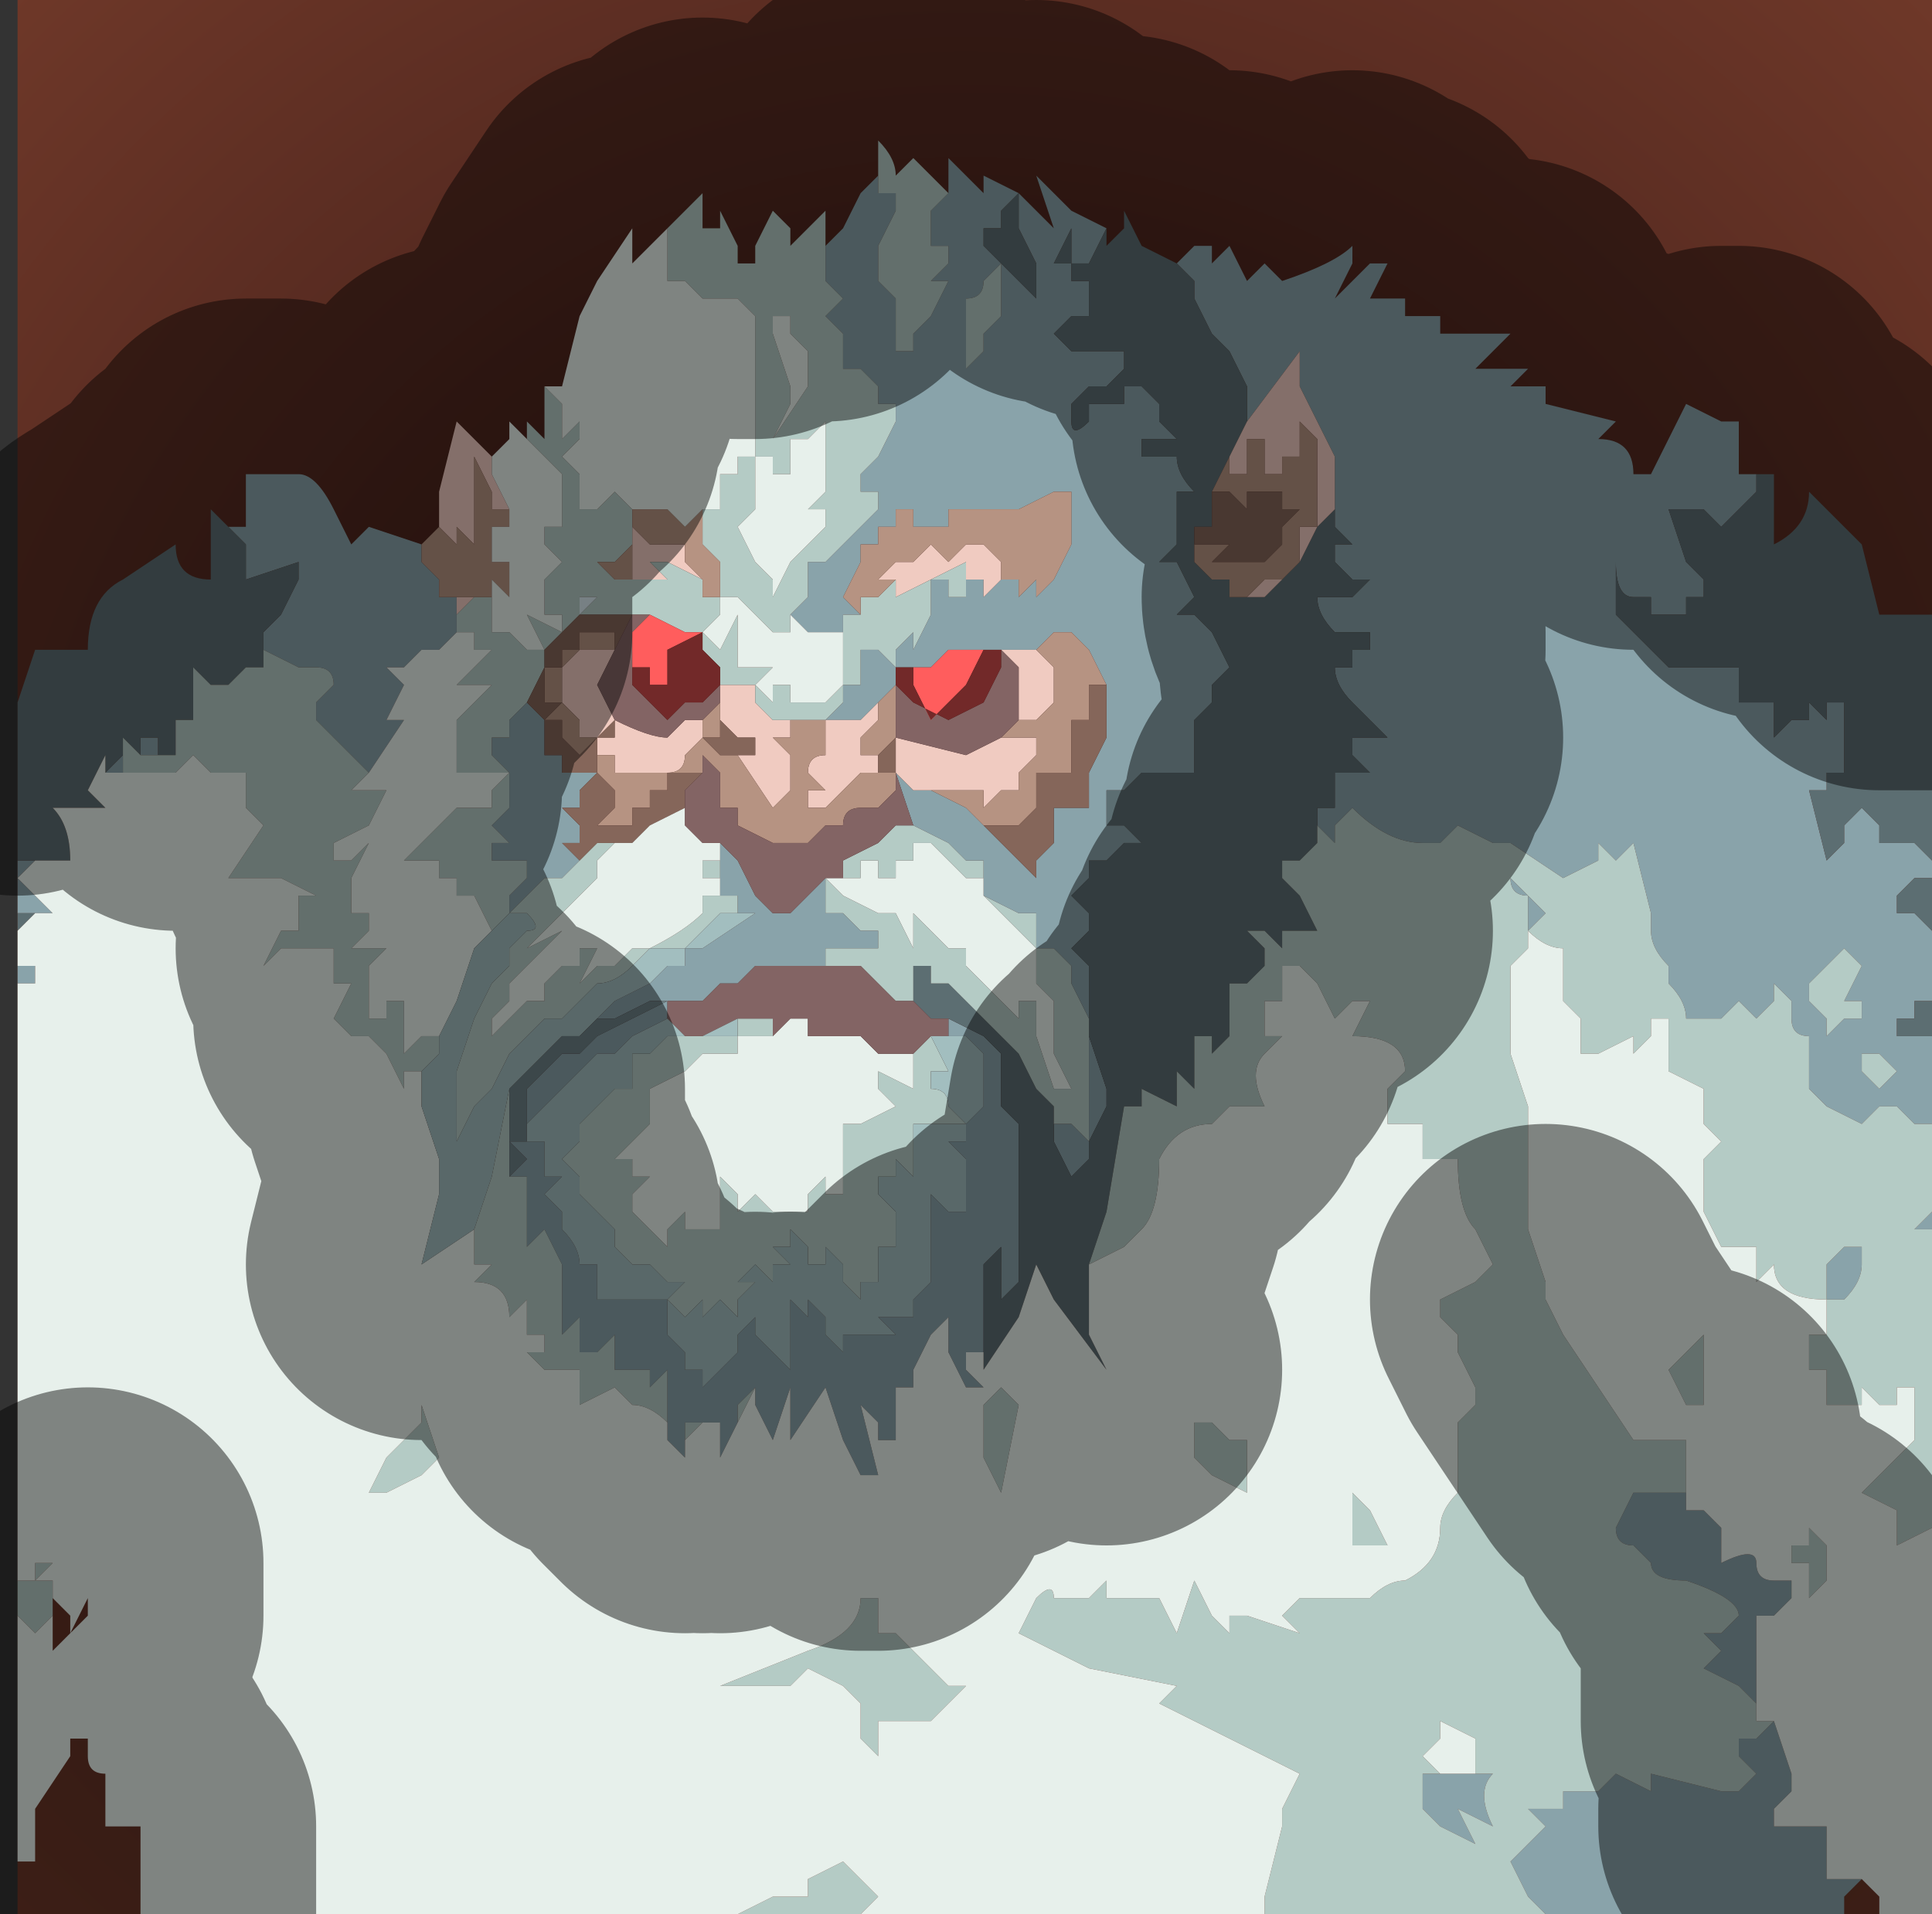 <?xml version="1.0" encoding="UTF-8" standalone="no"?>
<svg xmlns:xlink="http://www.w3.org/1999/xlink" height="5.45px" width="5.5px" xmlns="http://www.w3.org/2000/svg">
  <rect width="100%" height="100%" fill="#333333" stroke="none"/>
  <g transform="matrix(1.0, 0.0, 0.0, 1.0, 2.85, 2.9)">
    <path d="M2.65 0.25 L2.65 1.4 2.65 2.55 -1.6 2.55 -1.65 2.55 -2.8 2.55 -2.8 -2.9 2.65 -2.9 2.65 0.25" fill="url(#gradient0)" fill-rule="evenodd" stroke="none"/>
    <path d="M0.5 -2.15 L0.55 -2.2 0.6 -2.2 0.6 -2.15 0.65 -2.2 0.65 -2.2 0.7 -2.1 0.75 -2.15 0.75 -2.15 0.8 -2.1 Q0.95 -2.15 1.0 -2.2 L1.0 -2.15 0.95 -2.05 1.05 -2.15 1.1 -2.15 1.05 -2.05 1.2 -2.05 1.15 -2.05 1.15 -2.0 1.25 -2.0 1.25 -1.95 1.35 -1.95 1.45 -1.95 1.4 -1.9 1.35 -1.85 1.45 -1.85 1.5 -1.85 1.45 -1.8 1.5 -1.8 1.55 -1.8 1.55 -1.75 1.75 -1.7 1.7 -1.65 Q1.8 -1.65 1.8 -1.55 L1.85 -1.55 1.9 -1.65 1.95 -1.75 2.05 -1.7 2.05 -1.7 2.05 -1.7 2.1 -1.7 2.1 -1.7 2.1 -1.6 2.1 -1.55 2.15 -1.55 2.15 -1.5 2.05 -1.4 2.05 -1.4 2.0 -1.45 1.95 -1.45 1.9 -1.45 1.95 -1.3 2.0 -1.25 2.0 -1.2 1.95 -1.2 1.95 -1.15 1.85 -1.15 1.85 -1.2 1.8 -1.2 Q1.75 -1.2 1.75 -1.3 L1.75 -1.15 1.8 -1.1 1.85 -1.05 1.9 -1.0 2.1 -1.0 2.1 -0.9 2.2 -0.9 2.2 -0.8 2.25 -0.85 2.3 -0.85 2.3 -0.9 2.3 -0.9 2.3 -0.9 2.35 -0.85 2.35 -0.9 2.4 -0.9 2.4 -0.7 2.35 -0.7 2.35 -0.65 2.3 -0.65 Q2.3 -0.6 2.3 -0.65 L2.35 -0.45 2.4 -0.5 2.4 -0.55 2.45 -0.6 2.45 -0.6 2.5 -0.55 2.5 -0.5 2.55 -0.5 2.6 -0.5 2.6 -0.5 2.65 -0.45 2.65 -0.4 2.6 -0.4 2.55 -0.35 2.55 -0.3 2.6 -0.3 2.65 -0.25 2.65 -0.05 2.6 -0.05 2.6 0.0 2.55 0.0 2.55 0.05 2.6 0.05 2.65 0.05 2.65 0.25 2.65 0.3 2.6 0.3 2.55 0.25 Q2.5 0.25 2.5 0.25 L2.45 0.3 2.35 0.25 2.3 0.2 2.3 0.15 2.3 0.05 Q2.25 0.05 2.25 0.0 L2.25 -0.05 2.2 -0.1 2.2 -0.05 2.15 0.0 2.1 -0.05 Q2.1 -0.05 2.05 0.0 L2.0 0.0 1.95 0.0 Q1.95 -0.05 1.9 -0.1 L1.9 -0.15 Q1.85 -0.2 1.85 -0.25 L1.85 -0.3 1.8 -0.5 1.75 -0.45 1.75 -0.45 1.7 -0.5 1.7 -0.45 1.6 -0.4 1.45 -0.5 1.45 -0.5 1.4 -0.5 1.4 -0.5 1.3 -0.55 1.25 -0.5 Q1.2 -0.5 1.2 -0.5 1.1 -0.5 1.0 -0.6 L0.95 -0.55 0.95 -0.5 0.9 -0.55 0.9 -0.6 Q0.95 -0.6 0.95 -0.6 L0.95 -0.7 1.05 -0.7 1.05 -0.7 1.0 -0.75 1.0 -0.8 1.0 -0.8 1.05 -0.8 1.1 -0.8 1.0 -0.9 Q0.95 -0.95 0.95 -1.0 L1.0 -1.0 1.0 -1.05 1.05 -1.05 1.05 -1.1 0.95 -1.1 Q0.9 -1.15 0.9 -1.2 L0.95 -1.2 1.0 -1.2 1.05 -1.25 1.05 -1.25 1.05 -1.25 1.0 -1.25 0.95 -1.3 0.95 -1.35 1.0 -1.35 0.95 -1.4 0.95 -1.45 0.95 -1.6 0.9 -1.7 0.85 -1.8 Q0.85 -1.85 0.85 -1.9 L0.85 -1.9 0.7 -1.7 0.7 -1.8 0.65 -1.9 0.6 -1.95 0.55 -2.05 0.55 -2.1 0.5 -2.15 M2.65 0.55 L2.65 0.6 2.6 0.6 2.65 0.55 M2.45 2.45 L2.4 2.5 2.4 2.55 1.55 2.55 1.5 2.5 1.45 2.4 1.5 2.35 1.55 2.3 1.5 2.25 1.6 2.25 1.6 2.2 1.7 2.2 1.75 2.15 1.85 2.2 1.85 2.15 2.05 2.2 2.1 2.2 2.15 2.15 2.1 2.1 2.1 2.05 2.15 2.05 2.2 2.0 2.25 2.15 2.25 2.2 2.2 2.25 2.2 2.3 2.3 2.3 2.35 2.3 2.35 2.45 2.45 2.45 M-2.8 -0.1 L-2.8 -0.2 -2.8 -0.15 -2.75 -0.15 -2.75 -0.1 -2.8 -0.1 M-2.2 -1.4 L-2.15 -1.4 -2.15 -1.55 -2.15 -1.55 -2.1 -1.55 -2.1 -1.55 -2.05 -1.55 -2.05 -1.55 -2.0 -1.55 Q-1.95 -1.55 -1.9 -1.45 L-1.85 -1.35 -1.8 -1.4 -1.8 -1.4 -1.65 -1.35 -1.65 -1.35 -1.65 -1.3 -1.6 -1.25 -1.6 -1.2 -1.55 -1.2 -1.55 -1.15 -1.55 -1.1 -1.6 -1.05 -1.6 -1.05 Q-1.65 -1.05 -1.65 -1.05 L-1.7 -1.0 -1.75 -1.0 -1.7 -0.95 -1.7 -0.95 -1.75 -0.85 -1.75 -0.85 -1.7 -0.85 -1.8 -0.7 -1.85 -0.75 -1.95 -0.85 -1.95 -0.9 -1.9 -0.95 -1.9 -0.95 Q-1.9 -1.0 -1.95 -1.0 L-2.0 -1.0 -2.0 -1.0 -2.1 -1.05 -2.1 -1.05 -2.1 -1.1 -2.05 -1.15 -2.0 -1.25 -1.95 -1.35 -1.95 -1.25 -1.9 -1.2 -1.85 -1.25 -1.85 -1.2 -1.8 -1.2 -1.75 -1.25 -1.7 -1.25 -1.65 -1.25 -1.65 -1.3 -1.65 -1.25 -1.7 -1.25 -1.75 -1.25 -1.8 -1.2 -1.85 -1.2 -1.85 -1.25 -1.9 -1.2 -1.95 -1.25 -1.95 -1.35 -2.0 -1.25 -2.0 -1.3 -2.15 -1.25 -2.15 -1.35 -2.2 -1.4 M-0.5 -2.25 L-0.5 -2.2 -0.45 -2.25 -0.4 -2.35 -0.35 -2.4 -0.35 -2.35 -0.3 -2.35 -0.3 -2.3 -0.35 -2.2 -0.35 -2.1 -0.3 -2.05 -0.3 -2.0 -0.3 -1.9 -0.25 -1.9 -0.25 -1.95 -0.25 -1.95 -0.2 -2.0 -0.15 -2.1 -0.15 -2.1 -0.2 -2.1 -0.15 -2.15 -0.15 -2.2 -0.2 -2.2 -0.2 -2.3 -0.15 -2.35 -0.15 -2.35 -0.15 -2.45 -0.1 -2.4 -0.05 -2.35 -0.05 -2.4 0.05 -2.35 0.05 -2.35 0.15 -2.25 0.15 -2.25 0.15 -2.25 0.1 -2.4 0.15 -2.35 0.2 -2.3 0.3 -2.25 0.3 -2.25 0.25 -2.15 0.2 -2.15 Q0.2 -2.2 0.2 -2.25 L0.15 -2.15 0.15 -2.15 0.2 -2.15 0.2 -2.1 0.25 -2.1 0.25 -2.0 0.2 -2.0 0.15 -1.95 0.2 -1.9 0.25 -1.9 Q0.25 -1.9 0.3 -1.9 L0.35 -1.9 0.35 -1.85 0.3 -1.8 0.25 -1.8 0.2 -1.75 0.2 -1.7 Q0.2 -1.65 0.25 -1.7 L0.25 -1.75 0.3 -1.75 0.35 -1.75 0.35 -1.8 0.4 -1.8 0.45 -1.75 0.45 -1.7 0.5 -1.65 0.45 -1.65 0.4 -1.65 0.4 -1.6 0.5 -1.6 Q0.5 -1.55 0.55 -1.5 L0.5 -1.5 0.5 -1.45 0.5 -1.35 0.5 -1.35 0.45 -1.3 0.5 -1.3 0.55 -1.2 0.5 -1.15 0.5 -1.15 0.55 -1.15 0.6 -1.1 0.6 -1.1 0.65 -1.0 0.6 -0.95 0.6 -0.9 0.55 -0.85 0.55 -0.8 0.55 -0.7 Q0.5 -0.7 0.45 -0.7 L0.45 -0.7 0.4 -0.7 0.35 -0.65 0.3 -0.65 Q0.3 -0.6 0.3 -0.55 L0.35 -0.55 0.4 -0.5 0.35 -0.5 0.3 -0.45 0.25 -0.45 0.25 -0.4 0.2 -0.35 0.2 -0.35 0.25 -0.3 0.2 -0.3 0.25 -0.3 0.25 -0.25 0.2 -0.2 0.25 -0.15 0.25 -0.1 0.25 -0.1 0.25 0.05 0.3 0.2 0.3 0.25 0.25 0.35 0.25 0.4 0.2 0.45 0.15 0.35 0.15 0.3 0.2 0.3 0.25 0.35 0.25 0.3 0.25 0.2 0.25 0.1 0.25 0.0 0.2 -0.1 0.2 -0.15 0.15 -0.2 0.15 -0.2 0.1 -0.2 0.1 -0.3 0.05 -0.3 0.05 -0.3 -0.05 -0.35 -0.05 -0.45 -0.1 -0.45 -0.15 -0.5 -0.25 -0.55 -0.3 -0.55 -0.25 -0.55 -0.3 -0.7 -0.25 -0.65 -0.2 -0.65 -0.1 -0.6 -0.05 -0.55 -0.05 -0.55 0.0 -0.5 0.05 -0.45 0.1 -0.4 0.1 -0.45 0.15 -0.5 0.15 -0.55 0.15 -0.6 0.25 -0.6 0.25 -0.65 0.25 -0.7 0.3 -0.8 0.3 -0.85 0.3 -0.95 0.25 -1.05 0.2 -1.1 0.2 -1.1 0.15 -1.1 0.1 -1.05 0.0 -1.05 -0.05 -1.05 -0.05 -1.05 -0.1 -1.05 -0.15 -1.05 -0.2 -1.0 -0.25 -1.0 -0.25 -1.0 -0.3 -1.0 -0.3 -0.95 -0.35 -0.9 -0.4 -0.85 -0.5 -0.85 -0.5 -0.85 -0.45 -0.9 -0.45 -0.95 -0.4 -0.95 -0.4 -1.0 -0.4 -1.05 -0.35 -1.05 -0.35 -1.0 -0.35 -1.15 -0.35 -1.05 -0.3 -1.0 -0.3 -1.05 -0.25 -1.1 -0.25 -1.05 -0.2 -1.15 -0.2 -1.25 -0.15 -1.25 -0.15 -1.2 -0.1 -1.2 -0.1 -1.25 -0.1 -1.25 -0.05 -1.25 -0.05 -1.25 -0.05 -1.2 0.0 -1.25 0.0 -1.25 0.05 -1.25 0.05 -1.2 0.1 -1.25 0.1 -1.2 0.15 -1.25 0.15 -1.25 0.2 -1.35 0.2 -1.45 0.2 -1.5 0.15 -1.5 0.15 -1.5 0.05 -1.45 0.05 -1.45 0.0 -1.45 0.0 -1.45 -0.05 -1.45 -0.1 -1.45 -0.1 -1.45 -0.15 -1.45 -0.15 -1.4 -0.2 -1.4 -0.25 -1.4 -0.25 -1.45 -0.3 -1.45 -0.3 -1.4 -0.35 -1.4 -0.35 -1.35 -0.4 -1.35 -0.4 -1.3 -0.45 -1.2 -0.45 -1.2 -0.4 -1.15 -0.45 -1.15 -0.45 -1.1 -0.45 -1.1 -0.5 -1.1 -0.5 -1.1 -0.55 -1.1 -0.55 -1.15 -0.55 -1.1 -0.6 -1.15 -0.6 -1.1 -0.6 -1.15 Q-0.55 -1.2 -0.55 -1.2 L-0.55 -1.25 -0.55 -1.3 -0.5 -1.3 -0.45 -1.35 -0.4 -1.4 -0.35 -1.45 -0.35 -1.5 -0.4 -1.5 -0.4 -1.55 -0.35 -1.6 -0.3 -1.7 -0.3 -1.75 -0.35 -1.75 -0.35 -1.8 -0.4 -1.85 -0.45 -1.85 -0.45 -1.9 -0.45 -1.95 -0.5 -2.0 -0.5 -2.0 -0.45 -2.05 -0.45 -2.05 -0.4 -2.05 -0.45 -2.05 -0.45 -2.05 -0.5 -2.1 -0.5 -2.25 M0.0 -2.3 L0.0 -2.25 -0.05 -2.25 -0.05 -2.2 -0.05 -2.2 0.0 -2.15 0.0 -2.15 0.05 -2.1 0.1 -2.05 0.1 -2.15 0.1 -2.15 0.05 -2.25 0.05 -2.35 0.0 -2.3 M0.0 -2.05 L0.0 -2.15 -0.05 -2.1 Q-0.05 -2.05 -0.1 -2.05 L-0.1 -1.95 -0.1 -1.85 -0.05 -1.9 -0.05 -1.95 0.0 -2.0 0.0 -2.05 M-0.1 -1.25 L-0.1 -1.25 M-0.55 -0.85 L-0.5 -0.85 -0.55 -0.85 M-0.3 -0.95 L-0.3 -0.95 M0.0 -1.05 L0.0 -1.05 M-0.3 -0.7 L-0.3 -0.7 M-0.15 0.0 L-0.05 0.05 0.0 0.1 0.0 0.25 0.05 0.3 0.05 0.45 0.05 0.75 0.0 0.8 0.0 0.75 0.0 0.65 -0.05 0.7 -0.05 0.8 -0.05 0.95 -0.05 0.95 -0.1 0.95 -0.1 0.95 -0.1 1.0 -0.05 1.05 -0.1 1.05 -0.15 0.95 -0.15 0.85 -0.2 0.9 -0.25 1.0 -0.25 1.05 -0.3 1.05 -0.3 1.2 -0.35 1.2 -0.35 1.15 -0.4 1.1 -0.35 1.3 -0.4 1.3 -0.45 1.2 -0.5 1.05 -0.5 1.05 -0.6 1.2 -0.6 1.15 -0.6 1.05 -0.65 1.2 -0.65 1.2 -0.7 1.1 -0.7 1.05 -0.7 1.05 -0.75 1.1 -0.75 1.15 -0.8 1.25 -0.8 1.15 -0.85 1.15 -0.85 1.25 -0.85 1.15 -0.85 1.15 -0.9 1.15 -0.9 1.2 -0.9 1.25 -0.95 1.2 -0.95 1.15 -0.95 1.0 -1.0 1.05 -1.0 1.0 -1.05 1.0 -1.05 1.0 -1.05 1.0 -1.1 1.0 -1.15 1.05 -1.15 1.05 -1.1 1.0 -1.1 0.9 -1.15 0.95 -1.2 0.95 -1.2 0.85 -1.25 0.9 -1.25 0.85 -1.25 0.7 -1.3 0.6 -1.3 0.55 -1.3 0.6 -1.35 0.65 -1.35 0.5 Q-1.35 0.45 -1.35 0.45 L-1.4 0.45 -1.35 0.4 -1.35 0.4 -1.4 0.35 -1.35 0.35 -1.35 0.3 -1.35 0.25 -1.35 0.2 -1.3 0.15 -1.3 0.15 -1.25 0.1 -1.2 0.1 -1.15 0.05 -1.05 0.0 -0.95 -0.05 -1.0 -0.05 -1.1 0.0 -1.15 0.0 -1.15 0.0 -1.2 0.05 -1.2 0.05 -1.15 0.0 -1.1 -0.05 -1.0 -0.1 -0.95 -0.15 -0.9 -0.15 -0.9 -0.2 -0.85 -0.2 -0.7 -0.3 -0.7 -0.3 -0.75 -0.3 -0.75 -0.35 -0.8 -0.35 -0.8 -0.4 -0.8 -0.45 -0.85 -0.45 -0.8 -0.45 -0.8 -0.5 -0.75 -0.45 -0.7 -0.35 -0.65 -0.3 -0.6 -0.3 -0.55 -0.35 -0.5 -0.4 -0.5 -0.3 -0.45 -0.3 -0.45 -0.3 -0.4 -0.25 -0.35 -0.25 -0.35 -0.2 -0.4 -0.2 -0.4 -0.2 -0.5 -0.2 -0.5 -0.15 -0.5 -0.15 -0.55 -0.15 -0.6 -0.15 -0.65 -0.15 -0.65 -0.15 -0.7 -0.15 -0.7 -0.15 -0.75 -0.1 -0.8 -0.1 -0.85 -0.05 -0.9 -0.05 -0.95 -0.05 -0.95 -0.05 -0.95 0.0 -0.95 0.0 -1.05 0.05 -1.1 0.1 -1.1 0.1 -1.15 0.1 -1.15 0.1 -1.2 0.15 -1.25 0.2 -1.3 0.25 -1.35 0.3 -1.35 0.35 -1.3 0.35 -1.3 0.4 -1.3 0.45 -1.25 0.45 -1.3 0.5 -1.3 0.5 -1.25 0.55 -1.25 0.55 -1.25 0.6 Q-1.2 0.65 -1.2 0.7 L-1.2 0.7 -1.15 0.7 -1.15 0.75 -1.15 0.8 -1.1 0.8 -1.1 0.8 -1.1 0.85 -1.1 0.8 -1.05 0.8 -1.0 0.8 -1.0 0.85 -1.0 0.8 -0.95 0.8 -0.95 0.9 -0.9 0.95 -0.9 0.95 -0.9 1.0 -0.9 1.0 -0.9 1.0 -0.85 1.0 -0.85 1.0 -0.85 1.05 -0.8 1.0 -0.75 0.95 -0.75 0.9 -0.7 0.85 -0.7 0.9 -0.65 0.95 -0.65 0.95 -0.6 1.0 -0.6 0.9 -0.6 0.75 -0.6 0.8 -0.55 0.85 -0.55 0.8 -0.5 0.85 -0.5 0.85 -0.5 0.9 -0.45 0.95 -0.45 0.95 -0.45 0.9 -0.4 0.9 -0.35 0.9 -0.35 0.9 -0.35 0.9 -0.3 0.9 -0.3 0.9 -0.35 0.85 -0.35 0.85 -0.3 0.85 -0.3 0.85 -0.25 0.85 -0.25 0.8 -0.25 0.8 -0.2 0.75 -0.2 0.6 -0.2 0.5 -0.15 0.55 -0.15 0.55 -0.1 0.55 -0.1 0.4 -0.15 0.35 -0.15 0.35 -0.1 0.35 -0.1 0.3 -0.05 0.25 -0.05 0.25 -0.05 0.1 Q-0.1 0.05 -0.1 0.05 L-0.15 0.05 -0.15 0.0 -0.15 0.0 M0.9 -0.6 L0.85 -0.6 0.9 -0.6 0.9 -0.6 M1.5 -0.2 L1.5 -0.35 1.45 -0.4 Q1.45 -0.35 1.5 -0.35 L1.55 -0.3 1.5 -0.25 1.5 -0.2 M1.95 1.35 L1.95 1.4 2.0 1.4 2.05 1.45 2.05 1.55 Q2.15 1.5 2.15 1.55 2.15 1.6 2.2 1.6 L2.25 1.6 2.25 1.65 2.2 1.7 2.15 1.7 2.15 1.95 2.1 1.9 2.0 1.85 2.0 1.85 2.05 1.8 2.0 1.75 2.05 1.75 2.1 1.7 Q2.1 1.65 1.95 1.6 1.85 1.6 1.85 1.55 L1.8 1.5 Q1.75 1.5 1.75 1.45 L1.8 1.35 1.95 1.35 M2.45 -0.15 L2.4 -0.2 2.35 -0.15 2.3 -0.1 2.3 -0.05 2.35 0.0 2.35 0.0 2.35 0.05 2.4 0.0 2.45 0.0 2.45 -0.05 2.4 -0.05 2.4 -0.05 2.45 -0.15 M2.45 0.15 L2.5 0.2 2.55 0.15 2.5 0.1 2.45 0.1 2.45 0.15 M2.45 0.7 Q2.45 0.75 2.4 0.8 L2.35 0.8 2.35 0.7 2.4 0.65 2.45 0.65 2.45 0.7 M1.25 2.15 L1.3 2.15 1.35 2.15 1.4 2.15 Q1.35 2.2 1.4 2.3 L1.3 2.25 1.35 2.35 1.25 2.3 1.2 2.25 1.2 2.15 1.25 2.15 M-2.45 -0.75 L-2.45 -0.8 -2.4 -0.8 -2.4 -0.75 -2.45 -0.75 M-2.55 -0.7 L-2.5 -0.75 -2.5 -0.75 -2.5 -0.7 -2.55 -0.7 M-2.75 -0.45 L-2.8 -0.4 -2.7 -0.3 -2.75 -0.3 -2.8 -0.3 -2.8 -0.4 -2.8 -0.45 -2.75 -0.45 M-2.8 -0.2 L-2.8 -0.2 M-1.4 -0.3 L-1.4 -0.35 -1.35 -0.4 -1.35 -0.4 -1.35 -0.45 -1.45 -0.45 -1.45 -0.5 -1.4 -0.5 -1.45 -0.55 -1.45 -0.55 -1.4 -0.6 -1.4 -0.7 -1.45 -0.75 -1.45 -0.8 -1.45 -0.8 -1.4 -0.8 -1.4 -0.85 -1.35 -0.9 -1.35 -0.9 -1.35 -0.9 -1.3 -0.85 -1.3 -0.75 -1.25 -0.75 -1.25 -0.7 -1.2 -0.7 -1.2 -0.7 -1.15 -0.7 -1.2 -0.65 -1.2 -0.6 -1.25 -0.6 -1.2 -0.55 -1.2 -0.55 -1.2 -0.5 -1.25 -0.5 -1.2 -0.45 -1.2 -0.45 -1.25 -0.4 -1.3 -0.4 -1.4 -0.3 M-1.25 0.05 L-1.35 0.15 -1.3 0.1 -1.25 0.05" fill="#89a3aa" fill-rule="evenodd" stroke="none"/>
    <path d="M2.15 -1.55 L2.2 -1.55 2.2 -1.35 Q2.3 -1.4 2.3 -1.5 L2.45 -1.35 2.5 -1.15 2.65 -1.15 2.65 -0.45 2.6 -0.5 2.6 -0.5 2.55 -0.5 2.5 -0.5 2.5 -0.55 2.45 -0.6 2.45 -0.6 2.4 -0.55 2.4 -0.5 2.35 -0.45 2.3 -0.65 Q2.3 -0.6 2.3 -0.65 L2.35 -0.65 2.35 -0.7 2.4 -0.7 2.4 -0.9 2.35 -0.9 2.35 -0.85 2.3 -0.9 2.3 -0.9 2.3 -0.9 2.3 -0.85 2.25 -0.85 2.2 -0.8 2.2 -0.9 2.1 -0.9 2.1 -1.0 1.9 -1.0 1.85 -1.05 1.8 -1.1 1.75 -1.15 1.75 -1.3 Q1.75 -1.2 1.8 -1.2 L1.85 -1.2 1.85 -1.15 1.95 -1.15 1.95 -1.2 2.0 -1.2 2.0 -1.25 1.95 -1.3 1.9 -1.45 1.95 -1.45 2.0 -1.45 2.05 -1.4 2.05 -1.4 2.15 -1.5 2.15 -1.55 M2.65 -0.4 L2.65 -0.25 2.6 -0.3 2.55 -0.3 2.55 -0.35 2.6 -0.4 2.65 -0.4 M2.65 -0.05 L2.65 0.05 2.6 0.05 2.55 0.05 2.55 0.0 2.6 0.0 2.6 -0.05 2.65 -0.05 M-2.8 -0.2 L-2.8 -0.85 -2.8 -0.9 -2.75 -1.05 -2.6 -1.05 Q-2.6 -1.2 -2.5 -1.25 L-2.35 -1.35 Q-2.35 -1.25 -2.25 -1.25 L-2.25 -1.45 -2.2 -1.4 -2.15 -1.35 -2.15 -1.25 -2.0 -1.3 -2.0 -1.25 -2.05 -1.15 -2.1 -1.1 -2.1 -1.05 -2.1 -1.0 -2.15 -1.0 -2.2 -0.95 -2.25 -0.95 -2.3 -1.0 -2.3 -1.0 -2.3 -0.85 -2.35 -0.85 -2.35 -0.75 -2.4 -0.75 -2.4 -0.8 -2.45 -0.8 -2.45 -0.75 -2.5 -0.8 -2.5 -0.75 -2.5 -0.75 -2.55 -0.7 -2.55 -0.75 -2.6 -0.65 -2.55 -0.6 -2.65 -0.6 -2.7 -0.6 Q-2.65 -0.55 -2.65 -0.45 L-2.75 -0.45 -2.8 -0.45 -2.8 -0.4 -2.8 -0.3 -2.75 -0.3 -2.8 -0.25 -2.8 -0.2 -2.8 -0.2 M0.3 -2.25 L0.3 -2.2 0.35 -2.25 0.35 -2.3 0.4 -2.2 0.5 -2.15 0.5 -2.15 0.55 -2.1 0.55 -2.05 0.6 -1.95 0.65 -1.9 0.7 -1.8 0.7 -1.7 0.7 -1.7 0.65 -1.6 0.6 -1.5 0.6 -1.5 0.6 -1.45 0.6 -1.4 0.6 -1.4 0.55 -1.4 0.55 -1.35 0.55 -1.3 0.55 -1.3 0.6 -1.25 0.6 -1.25 0.65 -1.25 0.65 -1.25 0.65 -1.25 0.65 -1.2 0.65 -1.2 0.65 -1.2 0.7 -1.2 0.75 -1.2 0.85 -1.3 0.9 -1.4 0.95 -1.45 0.95 -1.4 1.0 -1.35 0.95 -1.35 0.95 -1.3 1.0 -1.25 1.05 -1.25 1.05 -1.25 1.05 -1.25 1.0 -1.2 0.95 -1.2 0.9 -1.2 Q0.9 -1.15 0.95 -1.1 L1.05 -1.1 1.05 -1.05 1.0 -1.05 1.0 -1.0 0.95 -1.0 Q0.95 -0.95 1.0 -0.9 L1.1 -0.8 1.05 -0.8 1.0 -0.8 1.0 -0.8 1.0 -0.75 1.05 -0.7 1.05 -0.7 0.95 -0.7 0.95 -0.6 Q0.95 -0.6 0.9 -0.6 L0.9 -0.5 0.85 -0.45 0.85 -0.45 0.8 -0.45 0.8 -0.4 0.85 -0.35 0.9 -0.25 0.85 -0.25 0.8 -0.25 0.8 -0.25 0.8 -0.2 0.75 -0.25 0.7 -0.25 0.75 -0.2 0.75 -0.15 0.7 -0.1 0.65 -0.1 0.65 -0.15 0.65 0.05 0.6 0.1 0.6 0.05 0.55 0.05 0.55 0.2 0.5 0.15 0.5 0.25 0.4 0.2 0.4 0.25 0.35 0.25 0.3 0.55 0.25 0.7 0.25 0.9 0.3 1.0 0.15 0.8 0.1 0.7 0.05 0.85 -0.05 1.0 -0.05 0.95 -0.05 0.8 -0.05 0.7 0.0 0.65 0.0 0.75 0.0 0.8 0.05 0.75 0.05 0.45 0.05 0.3 0.0 0.25 0.0 0.1 -0.05 0.05 -0.15 0.0 -0.15 0.0 -0.2 0.0 -0.2 0.0 -0.25 -0.05 -0.3 -0.05 -0.25 -0.05 -0.25 -0.15 -0.25 -0.15 -0.2 -0.15 -0.2 -0.1 -0.15 -0.1 -0.1 -0.05 0.0 0.05 0.05 0.1 0.1 0.2 0.15 0.25 0.15 0.3 0.15 0.35 0.2 0.45 0.25 0.4 0.25 0.35 0.3 0.25 0.3 0.2 0.25 0.05 0.25 -0.1 0.25 -0.1 0.25 -0.15 0.2 -0.2 0.25 -0.25 0.25 -0.3 0.2 -0.3 0.25 -0.3 0.2 -0.35 0.2 -0.35 0.25 -0.4 0.25 -0.45 0.3 -0.45 0.35 -0.5 0.4 -0.5 0.35 -0.55 0.3 -0.55 Q0.3 -0.6 0.3 -0.65 L0.35 -0.65 0.4 -0.7 0.45 -0.7 0.45 -0.7 Q0.5 -0.7 0.55 -0.7 L0.55 -0.8 0.55 -0.85 0.6 -0.9 0.6 -0.95 0.65 -1.0 0.6 -1.1 0.6 -1.1 0.55 -1.15 0.5 -1.15 0.5 -1.15 0.55 -1.2 0.5 -1.3 0.45 -1.3 0.5 -1.35 0.5 -1.35 0.5 -1.45 0.5 -1.5 0.55 -1.5 Q0.5 -1.55 0.5 -1.6 L0.4 -1.6 0.4 -1.65 0.45 -1.65 0.5 -1.65 0.45 -1.7 0.45 -1.75 0.4 -1.8 0.35 -1.8 0.35 -1.75 0.3 -1.75 0.25 -1.75 0.25 -1.7 Q0.2 -1.65 0.2 -1.7 L0.2 -1.75 0.25 -1.8 0.3 -1.8 0.35 -1.85 0.35 -1.9 0.3 -1.9 Q0.25 -1.9 0.25 -1.9 L0.2 -1.9 0.15 -1.95 0.2 -2.0 0.25 -2.0 0.25 -2.1 0.2 -2.1 0.2 -2.15 0.15 -2.15 0.15 -2.15 0.2 -2.25 Q0.2 -2.2 0.2 -2.15 L0.25 -2.15 0.3 -2.25 0.3 -2.25 M0.0 -2.3 L0.05 -2.35 0.05 -2.25 0.1 -2.15 0.1 -2.15 0.1 -2.05 0.05 -2.1 0.0 -2.15 0.0 -2.15 -0.05 -2.2 -0.05 -2.2 -0.05 -2.25 0.0 -2.25 0.0 -2.3 M0.1 0.7 L0.1 0.7 M0.9 -0.6 L0.85 -0.6 0.9 -0.6 0.9 -0.6 M-2.8 -0.4 L-2.8 -0.4 M-2.55 -0.7 L-2.55 -0.7" fill="#5c6e72" fill-rule="evenodd" stroke="none"/>
    <path d="M-1.6 -1.4 L-1.6 -1.5 -1.55 -1.7 -1.55 -1.7 -1.45 -1.6 -1.45 -1.55 -1.4 -1.45 -1.4 -1.45 -1.45 -1.45 -1.45 -1.5 -1.5 -1.6 -1.5 -1.5 -1.5 -1.45 -1.5 -1.45 -1.5 -1.35 -1.5 -1.35 -1.55 -1.4 -1.55 -1.4 -1.55 -1.35 -1.6 -1.4 -1.6 -1.4 M0.7 -1.7 L0.85 -1.9 0.85 -1.9 Q0.85 -1.85 0.85 -1.8 L0.9 -1.7 0.95 -1.6 0.95 -1.45 0.9 -1.4 0.85 -1.3 0.75 -1.2 0.7 -1.2 0.65 -1.2 0.7 -1.2 0.7 -1.2 0.75 -1.25 0.8 -1.25 0.85 -1.3 0.85 -1.4 0.9 -1.4 0.9 -1.45 0.9 -1.5 0.9 -1.65 0.85 -1.7 0.85 -1.75 0.85 -1.65 0.85 -1.6 0.8 -1.6 0.8 -1.55 0.75 -1.55 0.75 -1.6 0.75 -1.65 0.8 -1.7 0.8 -1.7 0.75 -1.65 0.7 -1.65 0.7 -1.6 0.7 -1.55 0.65 -1.55 0.65 -1.6 0.65 -1.6 0.7 -1.7 0.7 -1.7 M0.0 -1.25 L-0.05 -1.2 -0.05 -1.25 -0.05 -1.25 -0.1 -1.25 -0.1 -1.3 -0.1 -1.3 -0.2 -1.25 -0.2 -1.25 -0.3 -1.2 -0.3 -1.25 -0.3 -1.25 -0.35 -1.25 -0.3 -1.3 -0.3 -1.3 -0.25 -1.3 -0.2 -1.35 -0.15 -1.3 -0.1 -1.35 -0.05 -1.35 0.0 -1.3 0.0 -1.25 0.0 -1.25 M-0.1 -1.25 L-0.1 -1.25 M-0.5 -0.85 L-0.4 -0.85 -0.35 -0.9 -0.35 -0.85 -0.4 -0.8 -0.4 -0.75 -0.45 -0.75 -0.45 -0.75 -0.35 -0.75 -0.35 -0.75 -0.35 -0.75 -0.35 -0.7 -0.4 -0.7 -0.45 -0.65 -0.45 -0.65 -0.5 -0.6 -0.55 -0.6 -0.55 -0.65 -0.5 -0.65 -0.55 -0.7 -0.55 -0.7 Q-0.55 -0.75 -0.5 -0.75 L-0.5 -0.85 M0.0 -1.05 L0.1 -1.05 0.1 -1.05 0.15 -1.0 0.15 -1.0 0.15 -0.9 0.15 -0.9 0.1 -0.85 0.05 -0.85 0.05 -1.0 0.0 -1.05 M-0.2 -0.65 L-0.25 -0.65 -0.3 -0.7 -0.3 -0.75 -0.3 -0.8 -0.1 -0.75 0.0 -0.8 0.0 -0.8 0.05 -0.8 0.05 -0.8 0.1 -0.8 0.1 -0.75 0.05 -0.7 0.05 -0.65 0.0 -0.65 0.0 -0.65 -0.05 -0.6 -0.05 -0.65 -0.1 -0.65 -0.1 -0.65 -0.15 -0.65 -0.15 -0.65 -0.2 -0.65 -0.2 -0.65 M-0.3 -0.8 L-0.3 -0.8 M-0.3 -0.7 L-0.3 -0.7 M-1.55 -1.15 L-1.55 -1.2 -1.55 -1.2 -1.5 -1.2 -1.55 -1.15 M-1.05 -1.25 L-1.05 -1.4 -1.0 -1.35 -0.95 -1.35 -0.9 -1.35 -0.9 -1.3 -0.85 -1.25 -0.85 -1.2 -0.85 -1.2 -0.85 -1.25 -0.95 -1.3 -1.0 -1.3 -0.95 -1.25 -0.95 -1.25 -1.0 -1.25 -1.05 -1.25 M-0.75 -0.95 L-0.75 -0.95 -0.7 -0.95 -0.7 -0.9 -0.65 -0.85 -0.6 -0.85 -0.55 -0.85 -0.55 -0.85 -0.6 -0.85 -0.6 -0.8 -0.65 -0.8 -0.65 -0.8 -0.6 -0.75 -0.6 -0.65 -0.65 -0.6 -0.75 -0.75 -0.75 -0.75 -0.7 -0.75 -0.7 -0.8 -0.75 -0.8 -0.8 -0.85 -0.8 -0.85 -0.8 -0.9 -0.8 -0.95 -0.75 -0.95 M-0.85 -0.85 L-0.85 -0.8 -0.9 -0.75 -0.9 -0.75 Q-0.9 -0.7 -0.95 -0.7 L-1.0 -0.7 -1.0 -0.7 -1.05 -0.7 -1.1 -0.7 -1.1 -0.7 -1.1 -0.75 -1.1 -0.75 -1.15 -0.75 -1.15 -0.8 -1.1 -0.8 -1.1 -0.85 Q-1.0 -0.8 -0.95 -0.8 L-0.9 -0.85 -0.85 -0.85 M-1.15 -0.8 L-1.15 -0.8 -1.2 -0.8 -1.2 -0.8 -1.2 -0.85 -1.2 -0.85 -1.25 -0.9 -1.25 -0.95 -1.25 -1.0 -1.2 -1.05 -1.15 -1.05 -1.15 -1.05 -1.1 -1.05 -1.1 -1.05 -1.1 -1.05 -1.15 -0.95 -1.1 -0.85 -1.1 -0.85 -1.15 -0.8 -1.15 -0.8" fill="#f0cbc1" fill-rule="evenodd" stroke="none"/>
    <path d="M2.65 0.3 L2.65 0.55 2.6 0.6 2.65 0.6 2.65 1.45 2.55 1.5 2.55 1.4 2.45 1.35 2.55 1.25 2.6 1.2 2.6 1.05 2.55 1.05 2.55 1.1 2.5 1.1 2.45 1.05 2.45 1.1 2.4 1.1 2.35 1.1 2.35 1.0 2.3 1.0 2.3 0.9 2.35 0.9 2.35 0.8 Q2.2 0.8 2.2 0.7 L2.15 0.75 2.15 0.65 2.05 0.65 2.0 0.55 2.0 0.4 2.05 0.35 2.0 0.3 2.0 0.2 1.9 0.15 1.9 0.0 1.85 0.0 1.85 0.05 1.8 0.1 1.8 0.05 1.7 0.1 1.65 0.1 1.65 0.0 1.6 -0.05 1.6 -0.2 Q1.55 -0.2 1.5 -0.25 L1.55 -0.3 1.5 -0.35 Q1.45 -0.35 1.45 -0.4 L1.5 -0.35 1.5 -0.2 1.5 -0.2 1.45 -0.15 1.45 0.1 1.5 0.25 1.5 0.5 1.5 0.6 1.55 0.75 1.55 0.8 1.6 0.9 1.7 1.05 1.8 1.2 1.95 1.2 1.95 1.35 1.8 1.35 1.75 1.45 Q1.75 1.5 1.8 1.5 L1.85 1.55 Q1.85 1.6 1.95 1.6 2.1 1.65 2.1 1.7 L2.05 1.75 2.0 1.75 2.05 1.8 2.0 1.85 2.0 1.85 2.1 1.9 2.15 1.95 2.15 2.0 2.2 2.0 2.15 2.05 2.1 2.05 2.1 2.1 2.15 2.15 2.1 2.2 2.05 2.2 1.85 2.15 1.85 2.2 1.75 2.15 1.7 2.2 1.6 2.2 1.6 2.25 1.5 2.25 1.55 2.3 1.5 2.35 1.45 2.4 1.5 2.5 1.55 2.55 0.75 2.55 0.75 2.5 0.8 2.3 Q0.8 2.25 0.8 2.25 L0.85 2.15 0.45 1.95 0.5 1.9 0.25 1.85 0.05 1.75 0.1 1.65 Q0.15 1.6 0.15 1.65 L0.25 1.65 0.3 1.6 0.3 1.65 Q0.35 1.65 0.35 1.65 L0.4 1.65 0.45 1.65 0.5 1.75 0.55 1.6 0.6 1.7 0.65 1.75 0.65 1.7 0.7 1.7 0.85 1.75 0.8 1.7 0.85 1.65 1.0 1.65 1.05 1.65 Q1.1 1.6 1.15 1.6 1.25 1.55 1.25 1.45 1.25 1.4 1.3 1.35 L1.3 1.3 1.3 1.15 1.35 1.1 1.35 1.05 1.3 0.95 1.3 0.9 1.25 0.85 1.25 0.8 1.35 0.75 1.4 0.7 1.35 0.6 Q1.3 0.55 1.3 0.4 L1.2 0.4 1.2 0.3 1.1 0.3 1.1 0.2 1.15 0.15 Q1.15 0.05 1.0 0.05 L1.05 -0.05 1.0 -0.05 0.95 0.0 0.9 -0.1 0.85 -0.15 0.8 -0.15 0.8 -0.15 Q0.8 -0.1 0.8 -0.05 L0.8 -0.05 0.75 -0.05 0.75 -0.05 0.75 0.05 0.8 0.05 0.75 0.1 Q0.7 0.15 0.75 0.25 L0.65 0.25 0.6 0.3 Q0.5 0.3 0.45 0.4 0.45 0.55 0.4 0.6 L0.35 0.65 0.25 0.7 0.3 0.55 0.35 0.25 0.4 0.25 0.4 0.2 0.5 0.25 0.5 0.15 0.55 0.2 0.55 0.05 0.6 0.05 0.6 0.1 0.65 0.05 0.65 -0.15 0.65 -0.1 0.7 -0.1 0.75 -0.15 0.75 -0.2 0.7 -0.25 0.75 -0.25 0.8 -0.2 0.8 -0.25 0.8 -0.25 0.85 -0.25 0.9 -0.25 0.85 -0.35 0.8 -0.4 0.8 -0.45 0.85 -0.45 0.85 -0.45 0.9 -0.5 0.9 -0.6 0.9 -0.6 0.9 -0.55 0.95 -0.5 0.95 -0.55 1.0 -0.6 Q1.1 -0.5 1.2 -0.5 1.2 -0.5 1.25 -0.5 L1.3 -0.55 1.4 -0.5 1.4 -0.5 1.45 -0.5 1.45 -0.5 1.6 -0.4 1.7 -0.45 1.7 -0.5 1.75 -0.45 1.75 -0.45 1.8 -0.5 1.85 -0.3 1.85 -0.25 Q1.85 -0.2 1.9 -0.15 L1.9 -0.1 Q1.95 -0.05 1.95 0.0 L2.0 0.0 2.05 0.0 Q2.1 -0.05 2.1 -0.05 L2.15 0.0 2.2 -0.05 2.2 -0.1 2.25 -0.05 2.25 0.0 Q2.25 0.05 2.3 0.05 L2.3 0.15 2.3 0.2 2.35 0.25 2.45 0.3 2.5 0.25 Q2.5 0.25 2.55 0.25 L2.6 0.3 2.65 0.3 M-0.4 2.55 L-0.75 2.55 -0.65 2.5 -0.55 2.5 -0.55 2.45 -0.45 2.4 -0.45 2.4 -0.4 2.45 -0.35 2.5 -0.4 2.55 M-2.8 1.05 L-2.8 1.05 -2.8 1.05 M-1.35 -1.7 L-1.35 -1.7 -1.3 -1.65 -1.3 -1.75 -1.3 -1.8 -1.3 -1.8 -1.25 -1.75 -1.25 -1.7 -1.25 -1.65 -1.2 -1.7 -1.2 -1.65 -1.25 -1.6 -1.2 -1.55 -1.2 -1.45 -1.15 -1.45 -1.15 -1.45 -1.1 -1.5 -1.05 -1.45 -1.05 -1.45 -1.05 -1.35 -1.1 -1.3 -1.15 -1.3 -1.1 -1.25 -1.1 -1.25 -1.05 -1.25 -1.0 -1.25 -0.95 -1.25 -0.95 -1.25 -1.0 -1.3 -0.95 -1.3 -0.85 -1.25 -0.85 -1.2 -0.8 -1.2 -0.8 -1.25 -0.8 -1.3 -0.85 -1.35 -0.85 -1.45 -0.85 -1.45 -0.8 -1.45 -0.8 -1.5 -0.8 -1.55 -0.8 -1.55 -0.75 -1.55 -0.75 -1.6 -0.7 -1.6 -0.7 -1.75 -0.7 -1.95 -0.7 -2.0 -0.75 -2.05 -0.8 -2.05 -0.8 -2.05 -0.85 -2.05 -0.85 -2.05 -0.9 -2.1 -0.9 -2.1 -0.95 -2.1 -0.95 -2.15 -0.95 -2.25 -0.9 -2.3 -0.85 -2.35 -0.85 -2.3 -0.85 -2.25 -0.85 -2.25 -0.8 -2.25 -0.8 -2.3 -0.75 -2.2 -0.75 -2.15 -0.7 -2.15 -0.7 -2.2 -0.65 -2.3 -0.65 -2.3 -0.6 -2.25 -0.6 -2.2 -0.55 -2.25 -0.5 -2.3 -0.5 -2.25 -0.5 -2.1 -0.45 -2.05 -0.45 -2.05 -0.4 -2.05 -0.45 -2.05 -0.45 -2.05 -0.5 -2.0 -0.5 -2.0 -0.45 -1.95 -0.45 -1.9 -0.45 -1.85 -0.4 -1.85 -0.35 -1.8 -0.35 -1.75 -0.3 -1.75 -0.3 -1.7 -0.35 -1.6 -0.4 -1.55 -0.4 -1.5 -0.35 -1.5 -0.35 -1.45 -0.4 -1.4 -0.45 -1.35 -0.5 -1.3 -0.55 -1.3 -0.55 -1.25 -0.55 -1.2 Q-0.55 -1.2 -0.6 -1.15 L-0.6 -1.1 -0.65 -1.1 -0.7 -1.15 -0.75 -1.2 -0.75 -1.2 -0.75 -1.2 -0.8 -1.2 -0.8 -1.2 -0.8 -1.15 -0.85 -1.1 -0.85 -1.1 -0.8 -1.05 -0.75 -1.15 -0.75 -1.1 -0.75 -1.0 -0.7 -1.0 -0.7 -1.05 -0.7 -1.0 -0.65 -1.0 -0.7 -0.95 -0.7 -0.95 -0.65 -0.9 -0.65 -0.95 -0.6 -0.95 -0.6 -0.9 -0.55 -0.9 -0.55 -0.95 -0.55 -0.9 -0.5 -0.9 -0.5 -0.9 -0.45 -0.95 -0.45 -1.0 -0.45 -1.05 -0.45 -1.1 -0.45 -1.15 -0.4 -1.15 -0.4 -1.2 -0.35 -1.2 -0.35 -1.2 -0.3 -1.25 -0.3 -1.25 -0.3 -1.2 -0.2 -1.25 -0.2 -1.25 -0.1 -1.3 -0.1 -1.3 -0.1 -1.25 -0.05 -1.25 -0.05 -1.25 -0.05 -1.25 -0.1 -1.25 -0.1 -1.25 -0.1 -1.2 -0.15 -1.2 -0.15 -1.25 -0.2 -1.25 -0.2 -1.15 -0.25 -1.05 -0.25 -1.1 -0.3 -1.05 -0.3 -1.0 -0.35 -1.05 -0.35 -1.15 -0.35 -1.0 -0.35 -1.05 -0.4 -1.05 -0.4 -1.0 -0.4 -0.95 -0.45 -0.95 -0.45 -0.9 -0.5 -0.85 -0.5 -0.85 -0.55 -0.85 -0.55 -0.85 -0.6 -0.85 -0.65 -0.85 -0.7 -0.9 -0.7 -0.95 -0.75 -0.95 -0.75 -0.95 -0.8 -0.95 -0.8 -1.0 -0.85 -1.05 -0.85 -1.1 -0.9 -1.1 Q-1.0 -1.15 -1.0 -1.15 L-1.05 -1.15 -1.1 -1.15 -1.1 -1.15 -1.2 -1.15 -1.15 -1.2 -1.2 -1.2 -1.2 -1.15 -1.2 -1.15 -1.25 -1.1 -1.3 -1.05 -1.3 -1.05 -1.3 -1.05 -1.35 -1.15 -1.25 -1.1 -1.25 -1.15 -1.3 -1.15 -1.3 -1.25 -1.25 -1.3 -1.3 -1.35 -1.3 -1.4 -1.25 -1.4 -1.25 -1.4 -1.25 -1.55 -1.3 -1.6 -1.35 -1.65 -1.35 -1.7 M-0.35 -2.4 L-0.35 -2.5 Q-0.3 -2.45 -0.3 -2.4 L-0.3 -2.4 -0.25 -2.45 -0.25 -2.45 -0.2 -2.4 -0.15 -2.35 -0.2 -2.3 -0.2 -2.2 -0.15 -2.2 -0.15 -2.15 -0.2 -2.1 -0.15 -2.1 -0.15 -2.1 -0.2 -2.0 -0.25 -1.95 -0.25 -1.95 -0.25 -1.9 -0.3 -1.9 -0.3 -2.0 -0.3 -2.05 -0.35 -2.1 -0.35 -2.2 -0.3 -2.3 -0.3 -2.35 -0.35 -2.35 -0.35 -2.4 M0.0 -2.05 L0.0 -2.0 -0.05 -1.95 -0.05 -1.9 -0.1 -1.85 -0.1 -1.95 -0.1 -2.05 Q-0.05 -2.05 -0.05 -2.1 L0.0 -2.15 0.0 -2.05 M-0.3 -0.55 L-0.25 -0.55 -0.15 -0.5 -0.1 -0.45 -0.05 -0.45 -0.05 -0.35 0.05 -0.3 0.05 -0.3 0.1 -0.3 0.1 -0.2 0.15 -0.2 0.15 -0.2 0.2 -0.15 0.2 -0.1 0.25 0.0 0.25 0.1 0.25 0.2 0.25 0.3 0.25 0.35 0.2 0.3 0.15 0.3 0.15 0.25 0.1 0.2 0.05 0.1 0.0 0.05 -0.1 -0.05 -0.15 -0.1 -0.2 -0.1 -0.2 -0.15 -0.25 -0.15 -0.25 -0.15 -0.25 -0.05 -0.3 -0.05 -0.4 -0.15 -0.5 -0.15 -0.5 -0.15 -0.5 -0.2 -0.4 -0.2 -0.4 -0.2 -0.35 -0.2 -0.35 -0.25 -0.4 -0.25 -0.45 -0.3 -0.45 -0.3 -0.5 -0.3 -0.5 -0.4 -0.5 -0.4 -0.45 -0.35 -0.35 -0.3 -0.35 -0.3 -0.3 -0.3 -0.25 -0.2 -0.25 -0.3 -0.2 -0.25 -0.2 -0.25 -0.15 -0.2 -0.1 -0.2 -0.1 -0.15 0.0 -0.05 0.0 -0.05 0.05 0.0 0.05 -0.05 0.0 -0.1 0.05 -0.05 0.1 -0.05 0.1 0.05 0.15 0.2 0.2 0.2 0.15 0.1 0.15 0.0 0.15 -0.05 0.1 -0.1 0.1 -0.2 0.05 -0.25 0.0 -0.3 -0.05 -0.35 -0.05 -0.35 -0.05 -0.4 -0.1 -0.4 -0.15 -0.45 -0.2 -0.5 -0.25 -0.5 -0.25 -0.45 -0.3 -0.45 -0.3 -0.4 -0.35 -0.4 -0.35 -0.45 -0.4 -0.45 -0.4 -0.4 -0.45 -0.4 -0.5 -0.4 -0.5 -0.4 -0.45 -0.4 -0.45 -0.45 -0.35 -0.5 -0.3 -0.55 M0.1 0.7 L0.1 0.7 M0.9 -0.6 L0.9 -0.6 M2.45 -0.15 L2.4 -0.05 2.4 -0.05 2.45 -0.05 2.45 0.0 2.4 0.0 2.35 0.05 2.35 0.0 2.35 0.0 2.3 -0.05 2.3 -0.1 2.35 -0.15 2.4 -0.2 2.45 -0.15 M2.45 0.15 L2.45 0.1 2.5 0.1 2.55 0.15 2.5 0.2 2.45 0.15 M2.45 0.7 L2.45 0.65 2.4 0.65 2.35 0.7 2.35 0.8 2.4 0.8 Q2.45 0.75 2.45 0.7 M2.35 1.5 L2.35 1.6 2.3 1.65 2.3 1.55 2.25 1.55 2.25 1.5 2.3 1.5 2.3 1.45 2.35 1.5 M2.0 1.1 L1.95 1.1 1.9 1.0 1.95 0.95 2.0 0.9 2.0 1.0 2.0 1.1 M1.0 1.5 L1.0 1.45 1.0 1.35 1.05 1.4 1.1 1.5 1.05 1.5 1.0 1.5 M0.6 1.15 L0.65 1.2 0.7 1.2 0.7 1.35 0.6 1.3 0.55 1.25 0.55 1.15 0.6 1.15 M0.0 1.05 L0.05 1.1 0.0 1.35 -0.05 1.25 -0.05 1.1 0.0 1.05 0.0 1.05 M1.35 2.15 L1.35 2.05 1.25 2.0 1.25 2.05 1.2 2.1 1.25 2.15 1.2 2.15 1.2 2.25 1.25 2.3 1.35 2.35 1.3 2.25 1.4 2.3 Q1.35 2.2 1.4 2.15 L1.35 2.15 M-2.1 -1.05 L-2.1 -1.05 -2.0 -1.0 -2.0 -1.0 -1.95 -1.0 Q-1.9 -1.0 -1.9 -0.95 L-1.9 -0.95 -1.95 -0.9 -1.95 -0.85 -1.85 -0.75 -1.8 -0.7 -1.85 -0.65 -1.85 -0.65 -1.75 -0.65 -1.75 -0.65 -1.8 -0.55 -1.9 -0.5 -1.9 -0.45 -1.85 -0.45 -1.8 -0.5 -1.8 -0.5 -1.85 -0.4 -1.85 -0.3 -1.8 -0.3 -1.8 -0.25 -1.85 -0.2 -1.75 -0.2 -1.75 -0.2 -1.8 -0.15 -1.8 0.0 -1.75 0.0 -1.75 -0.05 -1.7 -0.05 -1.7 0.1 -1.65 0.05 -1.6 0.05 -1.6 0.1 -1.65 0.15 -1.65 0.15 -1.7 0.15 -1.7 0.2 -1.75 0.1 -1.8 0.05 -1.85 0.05 -1.85 0.05 -1.9 0.0 -1.85 -0.1 -1.9 -0.1 -1.9 -0.2 -1.9 -0.2 -2.0 -0.2 -2.0 -0.2 -2.05 -0.2 -2.1 -0.15 -2.05 -0.25 -2.0 -0.25 -2.0 -0.3 -2.0 -0.35 -1.95 -0.35 -2.05 -0.4 -2.05 -0.4 -2.1 -0.4 -2.1 -0.4 -2.15 -0.4 -2.2 -0.4 -2.1 -0.55 -2.15 -0.6 -2.15 -0.7 -2.25 -0.7 -2.3 -0.75 -2.35 -0.7 -2.4 -0.7 -2.4 -0.7 -2.55 -0.7 -2.55 -0.7 -2.55 -0.7 -2.5 -0.7 -2.5 -0.75 -2.5 -0.8 -2.45 -0.75 -2.4 -0.75 -2.35 -0.75 -2.35 -0.85 -2.3 -0.85 -2.3 -1.0 -2.3 -1.0 -2.25 -0.95 -2.2 -0.95 -2.15 -1.0 -2.1 -1.0 -2.1 -1.05 M-1.55 -1.1 L-1.55 -1.15 -1.5 -1.2 -1.45 -1.2 -1.45 -1.1 -1.4 -1.1 -1.35 -1.05 -1.3 -1.05 -1.3 -1.05 -1.3 -1.0 -1.35 -0.9 -1.35 -0.9 -1.35 -0.9 -1.4 -0.85 -1.4 -0.8 -1.45 -0.8 -1.45 -0.8 -1.45 -0.75 -1.4 -0.7 -1.4 -0.6 -1.45 -0.55 -1.45 -0.55 -1.4 -0.5 -1.45 -0.5 -1.45 -0.45 -1.35 -0.45 -1.35 -0.4 -1.35 -0.4 -1.4 -0.35 -1.4 -0.3 -1.45 -0.25 -1.5 -0.35 -1.55 -0.35 -1.55 -0.4 -1.6 -0.4 -1.6 -0.45 -1.65 -0.45 -1.7 -0.45 -1.65 -0.5 Q-1.65 -0.5 -1.6 -0.55 L-1.6 -0.55 -1.55 -0.6 Q-1.45 -0.6 -1.45 -0.6 L-1.45 -0.65 -1.4 -0.7 -1.45 -0.7 -1.5 -0.7 -1.55 -0.7 -1.6 -0.7 -1.6 -0.7 -1.55 -0.7 -1.55 -0.8 -1.55 -0.85 -1.5 -0.9 -1.45 -0.95 -1.45 -0.95 -1.5 -0.95 -1.5 -0.95 -1.55 -0.95 -1.55 -0.95 -1.5 -1.0 -1.45 -1.05 -1.45 -1.05 -1.5 -1.05 -1.5 -1.1 -1.55 -1.1 M-0.65 -1.95 L-0.6 -1.8 -0.6 -1.75 -0.65 -1.65 -0.55 -1.8 -0.55 -1.9 -0.6 -1.95 -0.6 -2.0 -0.65 -2.0 -0.65 -1.95 M-0.7 -1.6 L-0.7 -1.5 -0.7 -1.45 -0.75 -1.4 -0.7 -1.3 -0.65 -1.25 -0.65 -1.2 -0.6 -1.3 -0.6 -1.3 -0.55 -1.35 -0.5 -1.4 -0.5 -1.45 -0.55 -1.45 -0.5 -1.5 -0.5 -1.65 -0.5 -1.7 -0.55 -1.65 -0.6 -1.65 -0.6 -1.55 -0.65 -1.55 -0.65 -1.6 -0.7 -1.6 M-1.2 -0.45 L-1.15 -0.5 -1.05 -0.5 -1.1 -0.5 -1.15 -0.45 -1.15 -0.4 -1.15 -0.4 -1.25 -0.3 -1.3 -0.25 -1.4 -0.15 -1.4 -0.15 -1.35 -0.2 -1.25 -0.25 -1.25 -0.25 -1.35 -0.15 -1.4 -0.1 -1.4 -0.05 -1.45 0.0 -1.45 0.05 -1.4 0.0 -1.4 0.0 -1.35 -0.05 -1.3 -0.05 -1.3 -0.1 -1.25 -0.15 -1.2 -0.15 -1.2 -0.2 -1.15 -0.2 -1.2 -0.1 -1.15 -0.15 -1.15 -0.15 -1.1 -0.15 -1.1 -0.15 -1.05 -0.2 -1.0 -0.2 Q-0.9 -0.25 -0.85 -0.3 L-0.85 -0.35 -0.8 -0.35 -0.8 -0.4 -0.85 -0.4 -0.85 -0.45 -0.8 -0.45 -0.8 -0.4 -0.8 -0.35 -0.75 -0.35 -0.75 -0.3 -0.7 -0.3 -0.75 -0.3 -0.8 -0.3 -0.85 -0.25 -0.9 -0.2 -1.0 -0.2 -1.05 -0.15 Q-1.1 -0.1 -1.15 -0.1 L-1.15 -0.1 -1.2 -0.05 -1.25 0.0 -1.3 0.0 -1.3 0.0 -1.35 0.05 -1.4 0.1 -1.45 0.2 -1.5 0.25 -1.5 0.25 -1.5 0.25 -1.55 0.35 -1.55 0.15 -1.5 0.0 -1.5 0.0 -1.45 -0.1 -1.4 -0.15 -1.4 -0.2 -1.35 -0.25 Q-1.3 -0.25 -1.35 -0.3 L-1.35 -0.3 -1.4 -0.3 -1.4 -0.3 -1.3 -0.4 -1.25 -0.4 -1.2 -0.45 M-1.4 0.45 L-1.35 0.45 Q-1.35 0.45 -1.35 0.5 L-1.35 0.65 -1.3 0.6 -1.3 0.55 -1.3 0.6 -1.25 0.7 -1.25 0.85 -1.25 0.9 -1.2 0.85 -1.2 0.95 -1.15 0.95 -1.1 0.9 -1.1 1.0 -1.15 1.05 -1.15 1.05 -1.1 1.0 -1.05 1.0 -1.05 1.0 -1.05 1.0 -1.0 1.0 -1.0 1.05 -0.95 1.0 -0.95 1.15 -0.95 1.2 -0.95 1.15 Q-1.0 1.1 -1.05 1.1 L-1.1 1.05 -1.2 1.1 -1.2 1.0 -1.3 1.0 -1.35 0.95 -1.3 0.95 -1.3 0.9 -1.35 0.9 -1.35 0.8 -1.4 0.85 Q-1.4 0.75 -1.5 0.75 L-1.45 0.7 -1.5 0.7 -1.5 0.6 -1.5 0.6 -1.45 0.45 -1.4 0.2 -1.4 0.4 -1.4 0.45 M-0.9 1.2 L-0.9 1.15 -0.85 1.15 -0.85 1.15 -0.9 1.2 M-0.75 1.1 L-0.7 1.05 -0.7 1.05 -0.75 1.15 -0.75 1.1 M-0.2 0.05 L-0.2 0.05 -0.15 0.15 -0.15 0.15 -0.2 0.15 -0.2 0.2 Q-0.15 0.2 -0.15 0.25 L-0.1 0.3 -0.15 0.3 -0.15 0.3 -0.2 0.3 -0.2 0.35 -0.2 0.3 -0.25 0.3 -0.25 0.35 -0.25 0.45 -0.3 0.4 -0.3 0.45 -0.35 0.45 -0.35 0.5 -0.3 0.55 -0.3 0.65 -0.3 0.65 -0.35 0.65 -0.35 0.75 -0.4 0.75 -0.4 0.8 -0.45 0.75 -0.45 0.7 -0.5 0.65 -0.5 0.7 -0.55 0.7 -0.55 0.65 -0.55 0.65 -0.6 0.6 -0.6 0.65 -0.6 0.65 -0.65 0.65 -0.6 0.7 -0.65 0.7 -0.65 0.75 -0.7 0.7 -0.75 0.75 -0.7 0.75 -0.75 0.8 -0.75 0.85 -0.8 0.8 -0.85 0.85 -0.85 0.8 -0.9 0.85 -0.9 0.85 Q-0.95 0.8 -0.95 0.8 L-0.9 0.75 -0.95 0.75 -0.95 0.75 -1.0 0.7 -1.0 0.7 -1.05 0.7 -1.05 0.7 -1.1 0.65 -1.1 0.6 -1.1 0.6 -1.1 0.6 -1.15 0.55 -1.15 0.55 -1.15 0.55 -1.2 0.5 -1.2 0.45 -1.25 0.4 -1.2 0.35 -1.2 0.3 -1.2 0.3 -1.15 0.25 -1.1 0.2 -1.1 0.2 -1.05 0.2 -1.05 0.15 -1.05 0.1 -1.0 0.1 -0.95 0.05 -0.8 0.05 -0.8 0.05 -0.75 0.05 -0.75 0.0 -0.7 0.0 -0.65 0.0 -0.65 0.05 -0.7 0.05 -0.75 0.05 -0.75 0.1 -0.8 0.1 -0.8 0.15 -0.8 0.1 -0.85 0.1 -0.9 0.15 -1.0 0.2 -1.0 0.3 -1.05 0.35 -1.1 0.4 -1.05 0.4 -1.05 0.45 -1.0 0.45 -1.05 0.5 -1.05 0.55 -1.0 0.6 -1.0 0.6 -0.95 0.65 -0.95 0.6 -0.9 0.55 -0.9 0.6 -0.85 0.6 -0.85 0.6 -0.8 0.6 -0.8 0.45 -0.8 0.45 -0.75 0.5 -0.75 0.55 -0.7 0.5 -0.7 0.5 -0.65 0.55 -0.65 0.5 -0.65 0.55 -0.6 0.55 -0.6 0.55 -0.55 0.55 -0.55 0.5 -0.5 0.45 -0.5 0.5 -0.45 0.5 -0.45 0.45 -0.45 0.4 -0.45 0.35 -0.45 0.3 -0.4 0.3 -0.4 0.3 -0.3 0.25 -0.35 0.2 -0.35 0.2 -0.35 0.15 -0.25 0.2 -0.25 0.15 -0.25 0.1 -0.2 0.05 -0.2 0.05 M-0.25 1.8 L-0.2 1.85 -0.15 1.9 -0.1 1.9 -0.2 2.0 -0.35 2.0 -0.35 2.1 -0.4 2.05 -0.4 1.95 -0.45 1.9 -0.55 1.85 -0.6 1.9 -0.8 1.9 -0.55 1.8 Q-0.4 1.75 -0.4 1.65 L-0.35 1.65 -0.35 1.75 -0.3 1.75 -0.25 1.8 M-1.7 1.2 L-1.65 1.15 -1.65 1.1 -1.6 1.25 -1.65 1.3 -1.65 1.3 -1.75 1.35 -1.8 1.35 -1.8 1.35 -1.75 1.25 -1.7 1.2 M-2.8 1.6 L-2.8 1.6 -2.75 1.6 -2.75 1.55 -2.7 1.55 -2.75 1.6 -2.7 1.6 -2.7 1.6 -2.7 1.65 -2.65 1.65 -2.65 1.65 -2.7 1.65 -2.7 1.7 -2.75 1.75 -2.75 1.75 -2.8 1.7 -2.8 1.6" fill="#b4cbc5" fill-rule="evenodd" stroke="none"/>
    <path d="M-1.65 -1.35 L-1.6 -1.4 -1.6 -1.4 -1.6 -1.4 -1.55 -1.35 -1.55 -1.4 -1.55 -1.4 -1.5 -1.35 -1.5 -1.35 -1.5 -1.45 -1.5 -1.45 -1.5 -1.5 -1.5 -1.6 -1.45 -1.5 -1.45 -1.45 -1.4 -1.45 -1.4 -1.45 -1.4 -1.4 -1.4 -1.4 -1.45 -1.4 -1.45 -1.4 -1.45 -1.35 -1.45 -1.35 -1.45 -1.3 -1.4 -1.3 -1.4 -1.2 -1.45 -1.25 -1.45 -1.2 -1.5 -1.2 -1.5 -1.2 -1.55 -1.2 -1.55 -1.2 -1.6 -1.2 -1.6 -1.25 -1.65 -1.3 -1.65 -1.35 M-0.4 -1.15 L-0.45 -1.2 -0.45 -1.2 -0.4 -1.3 -0.4 -1.35 -0.35 -1.35 -0.35 -1.4 -0.3 -1.4 -0.3 -1.45 -0.25 -1.45 -0.25 -1.4 -0.2 -1.4 -0.15 -1.4 -0.15 -1.45 -0.1 -1.45 -0.1 -1.45 -0.05 -1.45 0.0 -1.45 0.0 -1.45 0.05 -1.45 0.05 -1.45 0.15 -1.5 0.15 -1.5 0.2 -1.5 0.2 -1.45 0.2 -1.35 0.15 -1.25 0.15 -1.25 0.1 -1.2 0.1 -1.25 0.05 -1.2 0.05 -1.25 0.0 -1.25 0.0 -1.25 0.0 -1.25 0.0 -1.3 -0.05 -1.35 -0.1 -1.35 -0.15 -1.3 -0.2 -1.35 -0.25 -1.3 -0.3 -1.3 -0.3 -1.3 -0.35 -1.25 -0.3 -1.25 -0.35 -1.2 -0.35 -1.2 -0.4 -1.2 -0.4 -1.15 M-0.55 -0.85 L-0.5 -0.85 -0.5 -0.75 Q-0.55 -0.75 -0.55 -0.7 L-0.55 -0.7 -0.5 -0.65 -0.55 -0.65 -0.55 -0.6 -0.5 -0.6 -0.45 -0.65 -0.45 -0.65 -0.4 -0.7 -0.35 -0.7 -0.35 -0.7 -0.3 -0.7 -0.3 -0.7 -0.3 -0.7 -0.3 -0.7 -0.3 -0.65 -0.35 -0.6 -0.4 -0.6 Q-0.45 -0.6 -0.45 -0.55 L-0.5 -0.55 -0.55 -0.5 -0.6 -0.5 -0.65 -0.5 -0.75 -0.55 -0.75 -0.6 -0.8 -0.6 -0.8 -0.65 -0.8 -0.7 -0.85 -0.75 -0.85 -0.7 -0.9 -0.7 -0.95 -0.7 -0.95 -0.65 Q-0.95 -0.65 -1.0 -0.65 L-1.0 -0.6 -1.05 -0.6 -1.05 -0.55 -1.1 -0.55 -1.1 -0.55 -1.15 -0.55 -1.1 -0.6 -1.1 -0.6 -1.1 -0.65 -1.15 -0.7 -1.15 -0.7 -1.15 -0.75 -1.1 -0.75 -1.1 -0.75 -1.1 -0.7 -1.1 -0.7 -1.05 -0.7 -1.0 -0.7 -1.0 -0.7 -0.95 -0.7 Q-0.9 -0.7 -0.9 -0.75 L-0.9 -0.75 -0.85 -0.8 -0.85 -0.85 -0.8 -0.9 -0.8 -0.85 -0.8 -0.8 -0.85 -0.8 Q-0.8 -0.75 -0.8 -0.75 L-0.75 -0.75 -0.75 -0.75 -0.65 -0.6 -0.6 -0.65 -0.6 -0.75 -0.65 -0.8 -0.65 -0.8 -0.6 -0.8 -0.6 -0.85 -0.55 -0.85 M-0.35 -0.9 L-0.3 -0.95 -0.3 -0.8 -0.3 -0.8 -0.35 -0.75 -0.35 -0.75 -0.45 -0.75 -0.45 -0.75 -0.4 -0.75 -0.4 -0.8 -0.35 -0.85 -0.35 -0.9 M0.1 -1.05 L0.15 -1.1 0.2 -1.1 0.2 -1.1 0.25 -1.05 0.3 -0.95 0.25 -0.95 0.25 -0.9 0.25 -0.85 0.2 -0.85 0.2 -0.85 0.15 -0.85 0.05 -0.85 0.05 -0.85 0.2 -0.85 0.2 -0.75 0.2 -0.7 0.2 -0.7 0.15 -0.7 0.15 -0.7 Q0.1 -0.7 0.1 -0.7 L0.1 -0.6 0.1 -0.6 0.05 -0.55 0.0 -0.55 -0.05 -0.55 -0.05 -0.55 -0.1 -0.6 -0.2 -0.65 -0.2 -0.65 -0.15 -0.65 -0.15 -0.65 -0.1 -0.65 -0.1 -0.65 -0.05 -0.65 -0.05 -0.6 0.0 -0.65 0.0 -0.65 0.05 -0.65 0.05 -0.7 0.1 -0.75 0.1 -0.8 0.05 -0.8 0.05 -0.8 0.0 -0.8 0.0 -0.8 0.0 -0.8 0.05 -0.85 0.1 -0.85 0.15 -0.9 0.15 -0.9 0.15 -1.0 0.15 -1.0 0.1 -1.05 0.1 -1.05 M0.65 -1.6 L0.65 -1.6 0.65 -1.55 0.7 -1.55 0.7 -1.6 0.7 -1.65 0.75 -1.65 0.8 -1.7 0.8 -1.7 0.75 -1.65 0.75 -1.6 0.75 -1.55 0.8 -1.55 0.8 -1.6 0.85 -1.6 0.85 -1.65 0.85 -1.75 0.85 -1.7 0.9 -1.65 0.9 -1.5 0.9 -1.45 0.9 -1.4 0.85 -1.4 0.85 -1.3 0.8 -1.25 0.75 -1.25 0.7 -1.2 0.7 -1.2 0.65 -1.2 0.65 -1.2 0.65 -1.2 0.65 -1.25 0.65 -1.25 0.65 -1.25 0.6 -1.25 0.6 -1.25 0.55 -1.3 0.55 -1.3 0.55 -1.35 0.55 -1.4 0.55 -1.35 0.6 -1.35 0.65 -1.35 0.65 -1.35 0.6 -1.3 0.65 -1.3 0.65 -1.3 0.65 -1.3 0.7 -1.3 0.7 -1.3 0.75 -1.3 0.8 -1.35 0.8 -1.4 0.85 -1.45 0.85 -1.45 0.8 -1.45 0.8 -1.5 0.8 -1.5 0.75 -1.5 0.75 -1.5 0.7 -1.5 0.7 -1.45 0.65 -1.5 0.65 -1.5 0.6 -1.5 0.6 -1.5 0.65 -1.6 M0.6 -1.5 L0.6 -1.5 M-0.85 -1.45 L-0.85 -1.35 -0.8 -1.3 -0.8 -1.25 -0.8 -1.2 -0.85 -1.2 -0.85 -1.2 -0.85 -1.25 -0.9 -1.3 -0.9 -1.35 -0.95 -1.35 -1.0 -1.35 -1.05 -1.4 -1.05 -1.25 -1.1 -1.25 -1.1 -1.25 -1.15 -1.3 -1.1 -1.3 -1.05 -1.35 -1.05 -1.45 -1.05 -1.45 -1.0 -1.45 -0.95 -1.45 -0.9 -1.4 -0.9 -1.4 -0.85 -1.45 -0.85 -1.45 M-0.8 -1.2 L-0.8 -1.2 M-1.15 -0.8 L-1.15 -0.8 -1.2 -0.75 -1.2 -0.75 -1.25 -0.8 -1.25 -0.8 -1.25 -0.85 -1.3 -0.85 -1.25 -0.9 -1.3 -0.9 -1.3 -0.95 -1.3 -1.0 -1.25 -1.0 -1.25 -1.05 -1.2 -1.05 -1.2 -1.1 -1.15 -1.1 -1.15 -1.1 -1.1 -1.1 -1.1 -1.05 -1.1 -1.05 -1.15 -1.05 -1.15 -1.05 -1.2 -1.05 -1.25 -1.0 -1.25 -0.95 -1.25 -0.9 -1.2 -0.85 -1.2 -0.85 -1.2 -0.8 -1.2 -0.8 -1.15 -0.8 -1.15 -0.8" fill="#b69382" fill-rule="evenodd" stroke="none"/>
    <path d="M0.3 -0.95 L0.3 -0.85 0.3 -0.8 0.25 -0.7 0.25 -0.65 0.25 -0.6 0.15 -0.6 0.15 -0.55 0.15 -0.5 0.1 -0.45 0.1 -0.4 0.05 -0.45 0.0 -0.5 -0.05 -0.55 -0.05 -0.55 -0.05 -0.55 0.0 -0.55 0.05 -0.55 0.1 -0.6 0.1 -0.6 0.1 -0.7 Q0.1 -0.7 0.15 -0.7 L0.15 -0.7 0.2 -0.7 0.2 -0.7 0.2 -0.75 0.2 -0.85 0.05 -0.85 0.05 -0.85 0.15 -0.85 0.2 -0.85 0.2 -0.85 0.25 -0.85 0.25 -0.9 0.25 -0.95 0.3 -0.95 M0.6 -1.5 L0.6 -1.5 0.65 -1.5 0.65 -1.5 0.7 -1.45 0.7 -1.5 0.75 -1.5 0.75 -1.5 0.8 -1.5 0.8 -1.5 0.8 -1.45 0.85 -1.45 0.85 -1.45 0.8 -1.4 0.8 -1.35 0.75 -1.3 0.7 -1.3 0.7 -1.3 0.65 -1.3 0.65 -1.3 0.65 -1.3 0.6 -1.3 0.65 -1.35 0.65 -1.35 0.6 -1.35 0.55 -1.35 0.55 -1.4 0.6 -1.4 0.6 -1.4 0.6 -1.45 0.6 -1.5 M-0.3 -0.8 L-0.3 -0.75 -0.3 -0.7 -0.3 -0.7 -0.35 -0.7 -0.35 -0.7 -0.35 -0.75 -0.35 -0.75 -0.3 -0.8 M-1.3 -1.05 L-1.3 -1.05 -1.3 -1.05 -1.25 -1.1 -1.2 -1.15 -1.2 -1.15 -1.1 -1.15 -1.1 -1.15 -1.05 -1.15 -1.1 -1.05 -1.1 -1.1 -1.15 -1.1 -1.15 -1.1 -1.2 -1.1 -1.2 -1.05 -1.25 -1.05 -1.25 -1.0 -1.3 -1.0 -1.3 -0.95 -1.3 -0.9 -1.25 -0.9 -1.3 -0.85 -1.25 -0.85 -1.25 -0.8 -1.25 -0.8 -1.2 -0.75 -1.2 -0.75 -1.15 -0.8 -1.15 -0.8 -1.15 -0.75 -1.15 -0.7 -1.15 -0.7 -1.1 -0.65 -1.1 -0.6 -1.1 -0.6 -1.15 -0.55 -1.1 -0.55 -1.1 -0.55 -1.05 -0.55 -1.05 -0.6 -1.0 -0.6 -1.0 -0.65 Q-0.95 -0.65 -0.95 -0.65 L-0.95 -0.7 -0.9 -0.7 -0.85 -0.7 -0.9 -0.65 -0.9 -0.6 -1.0 -0.55 -1.05 -0.5 -1.15 -0.5 -1.2 -0.45 -1.2 -0.45 -1.25 -0.5 -1.2 -0.5 -1.2 -0.55 -1.2 -0.55 -1.25 -0.6 -1.2 -0.6 -1.2 -0.65 -1.15 -0.7 -1.2 -0.7 -1.2 -0.7 -1.25 -0.7 -1.25 -0.75 -1.3 -0.75 -1.3 -0.85 -1.35 -0.9 -1.35 -0.9 -1.35 -0.9 -1.3 -1.0 -1.3 -1.05 -1.3 -1.05 M-0.75 -0.75 L-0.8 -0.75 Q-0.8 -0.75 -0.85 -0.8 L-0.8 -0.8 -0.8 -0.85 -0.8 -0.85 -0.75 -0.8 -0.7 -0.8 -0.7 -0.75 -0.75 -0.75 M-1.1 -0.85 L-1.1 -0.8 -1.15 -0.8 -1.15 -0.8 -1.1 -0.85 -1.1 -0.85 -1.1 -0.85" fill="#85665a" fill-rule="evenodd" stroke="none"/>
    <path d="M2.65 1.45 L2.65 2.55 2.5 2.55 2.5 2.5 2.45 2.45 2.35 2.45 2.35 2.3 2.3 2.3 2.2 2.3 2.2 2.25 2.25 2.2 2.25 2.15 2.2 2.0 2.15 2.0 2.15 1.95 2.15 1.7 2.2 1.7 2.25 1.65 2.25 1.6 2.2 1.6 Q2.15 1.6 2.15 1.55 2.15 1.5 2.05 1.55 L2.05 1.45 2.0 1.4 1.95 1.4 1.95 1.35 1.95 1.2 1.8 1.2 1.7 1.05 1.6 0.9 1.55 0.8 1.55 0.75 1.5 0.6 1.5 0.5 1.5 0.25 1.45 0.1 1.45 -0.15 1.5 -0.2 1.5 -0.2 1.5 -0.25 Q1.55 -0.2 1.6 -0.2 L1.6 -0.05 1.65 0.0 1.65 0.1 1.7 0.1 1.8 0.05 1.8 0.1 1.85 0.05 1.85 0.0 1.9 0.0 1.9 0.15 2.0 0.2 2.0 0.3 2.05 0.35 2.0 0.4 2.0 0.55 2.05 0.65 2.15 0.65 2.15 0.75 2.2 0.7 Q2.2 0.8 2.35 0.8 L2.35 0.9 2.3 0.9 2.3 1.0 2.35 1.0 2.35 1.1 2.4 1.1 2.45 1.1 2.45 1.05 2.5 1.1 2.55 1.1 2.55 1.05 2.6 1.05 2.6 1.2 2.55 1.25 2.45 1.35 2.55 1.4 2.55 1.5 2.65 1.45 M0.75 2.55 L-0.4 2.55 -0.35 2.5 -0.4 2.45 -0.45 2.4 -0.45 2.4 -0.55 2.45 -0.55 2.5 -0.65 2.5 -0.75 2.55 -1.6 2.55 -1.65 2.55 -2.45 2.55 -2.45 2.4 -2.45 2.3 -2.5 2.3 -2.55 2.3 -2.55 2.15 Q-2.6 2.15 -2.6 2.1 L-2.6 2.05 -2.65 2.05 -2.65 2.1 -2.75 2.25 -2.75 2.4 -2.75 2.4 -2.8 2.4 -2.8 2.4 -2.8 1.05 -2.8 -0.1 -2.75 -0.1 -2.75 -0.15 -2.8 -0.15 -2.8 -0.2 -2.8 -0.25 -2.75 -0.3 -2.7 -0.3 -2.8 -0.4 -2.75 -0.45 -2.65 -0.45 Q-2.65 -0.55 -2.7 -0.6 L-2.65 -0.6 -2.55 -0.6 -2.6 -0.65 -2.55 -0.75 -2.55 -0.7 -2.55 -0.7 -2.4 -0.7 -2.4 -0.7 -2.35 -0.7 -2.3 -0.75 -2.25 -0.7 -2.15 -0.7 -2.15 -0.6 -2.1 -0.55 -2.2 -0.4 -2.15 -0.4 -2.1 -0.4 -2.1 -0.4 -2.05 -0.4 -2.05 -0.4 -1.95 -0.35 -2.0 -0.35 -2.0 -0.3 -2.0 -0.25 -2.05 -0.25 -2.1 -0.15 -2.05 -0.2 -2.0 -0.2 -2.0 -0.2 -1.9 -0.2 -1.9 -0.2 -1.9 -0.1 -1.85 -0.1 -1.9 0.0 -1.85 0.05 -1.85 0.05 -1.8 0.05 -1.75 0.1 -1.7 0.2 -1.7 0.15 -1.65 0.15 -1.65 0.15 -1.65 0.25 -1.6 0.4 -1.6 0.5 -1.65 0.7 -1.5 0.6 -1.5 0.7 -1.45 0.7 -1.5 0.75 Q-1.4 0.75 -1.4 0.85 L-1.35 0.8 -1.35 0.9 -1.3 0.9 -1.3 0.95 -1.35 0.95 -1.3 1.0 -1.2 1.0 -1.2 1.1 -1.1 1.05 -1.05 1.1 Q-1.0 1.1 -0.95 1.15 L-0.95 1.2 -0.9 1.25 -0.9 1.2 -0.85 1.15 -0.85 1.25 -0.85 1.15 -0.8 1.15 -0.8 1.25 -0.75 1.15 -0.75 1.1 -0.75 1.15 -0.7 1.05 -0.7 1.1 -0.65 1.2 -0.65 1.2 -0.6 1.05 -0.6 1.15 -0.6 1.2 -0.5 1.05 -0.5 1.05 -0.45 1.2 -0.4 1.3 -0.35 1.3 -0.4 1.1 -0.35 1.15 -0.35 1.2 -0.3 1.2 -0.3 1.05 -0.25 1.05 -0.25 1.0 -0.2 0.9 -0.15 0.85 -0.15 0.95 -0.1 1.05 -0.05 1.05 -0.1 1.0 -0.1 0.95 -0.1 0.95 -0.05 0.95 -0.05 0.95 -0.05 1.0 0.05 0.85 0.1 0.7 0.15 0.8 0.3 1.0 0.25 0.9 0.25 0.7 0.35 0.65 0.4 0.6 Q0.45 0.55 0.45 0.4 0.5 0.3 0.6 0.3 L0.65 0.25 0.75 0.25 Q0.7 0.15 0.75 0.1 L0.8 0.05 0.75 0.05 0.75 -0.05 0.75 -0.05 0.8 -0.05 0.8 -0.05 Q0.8 -0.1 0.8 -0.15 L0.8 -0.15 0.85 -0.15 0.9 -0.1 0.95 0.0 1.0 -0.05 1.05 -0.05 1.0 0.05 Q1.15 0.05 1.15 0.15 L1.1 0.2 1.1 0.3 1.2 0.3 1.2 0.4 1.3 0.4 Q1.3 0.55 1.35 0.6 L1.4 0.7 1.35 0.75 1.25 0.8 1.25 0.85 1.3 0.9 1.3 0.95 1.35 1.05 1.35 1.1 1.3 1.15 1.3 1.3 1.3 1.35 Q1.25 1.4 1.25 1.45 1.25 1.55 1.15 1.6 1.1 1.6 1.05 1.65 L1.0 1.65 0.85 1.65 0.8 1.7 0.85 1.75 0.7 1.7 0.65 1.7 0.65 1.75 0.6 1.7 0.55 1.6 0.5 1.75 0.45 1.65 0.4 1.65 0.35 1.65 Q0.35 1.65 0.3 1.65 L0.3 1.6 0.25 1.65 0.15 1.65 Q0.15 1.6 0.1 1.65 L0.05 1.75 0.25 1.85 0.5 1.9 0.45 1.95 0.85 2.15 0.8 2.25 Q0.8 2.25 0.8 2.3 L0.75 2.5 0.75 2.55 M-1.45 -1.6 L-1.45 -1.6 -1.4 -1.65 -1.4 -1.7 -1.35 -1.65 -1.35 -1.6 -1.35 -1.7 -1.35 -1.65 -1.3 -1.6 -1.25 -1.55 -1.25 -1.4 -1.25 -1.4 -1.3 -1.4 -1.3 -1.35 -1.25 -1.3 -1.3 -1.25 -1.3 -1.15 -1.25 -1.15 -1.25 -1.1 -1.35 -1.15 -1.3 -1.05 -1.3 -1.05 -1.35 -1.05 -1.4 -1.1 -1.45 -1.1 -1.45 -1.2 -1.5 -1.2 -1.5 -1.2 -1.45 -1.2 -1.45 -1.25 -1.4 -1.2 -1.4 -1.3 -1.45 -1.3 -1.45 -1.35 -1.45 -1.35 -1.45 -1.4 -1.45 -1.4 -1.4 -1.4 -1.4 -1.4 -1.4 -1.45 -1.45 -1.55 -1.45 -1.6 M-1.3 -1.8 L-1.3 -1.85 -1.3 -1.8 -1.25 -1.8 -1.25 -1.8 -1.2 -2.0 -1.15 -2.1 -1.05 -2.25 -1.05 -2.15 -1.0 -2.2 -0.95 -2.25 -0.95 -2.15 -0.95 -2.1 -0.9 -2.1 -0.9 -2.1 -0.85 -2.05 -0.85 -2.05 -0.8 -2.05 -0.8 -2.05 -0.75 -2.05 -0.7 -2.0 -0.7 -1.95 -0.7 -1.75 -0.7 -1.6 -0.75 -1.6 -0.75 -1.55 -0.8 -1.55 -0.8 -1.55 -0.8 -1.5 -0.8 -1.45 -0.85 -1.45 -0.85 -1.45 -0.85 -1.45 -0.9 -1.4 -0.9 -1.4 -0.95 -1.45 -1.0 -1.45 -1.05 -1.45 -1.05 -1.45 -1.05 -1.45 -1.1 -1.5 -1.15 -1.45 -1.15 -1.45 -1.2 -1.45 -1.2 -1.55 -1.25 -1.6 -1.2 -1.65 -1.2 -1.7 -1.25 -1.65 -1.25 -1.7 -1.25 -1.75 -1.3 -1.8 -1.3 -1.8 M0.6 -1.5 L0.6 -1.5 0.6 -1.5 M0.0 -0.3 L0.05 -0.25 0.1 -0.2 0.1 -0.1 0.15 -0.05 0.15 0.0 0.15 0.1 0.2 0.2 0.15 0.2 0.1 0.05 0.1 -0.05 0.05 -0.05 0.0 -0.1 0.05 -0.05 0.05 0.0 0.0 -0.05 0.0 -0.05 -0.1 -0.15 -0.1 -0.2 -0.15 -0.2 -0.2 -0.25 -0.2 -0.25 -0.25 -0.3 -0.25 -0.2 -0.3 -0.3 -0.35 -0.3 -0.35 -0.3 -0.45 -0.35 -0.5 -0.4 -0.5 -0.4 -0.45 -0.4 -0.4 -0.4 -0.4 -0.45 -0.35 -0.45 -0.35 -0.4 -0.3 -0.4 -0.3 -0.45 -0.25 -0.45 -0.25 -0.5 -0.2 -0.5 -0.15 -0.45 -0.1 -0.4 -0.05 -0.4 -0.05 -0.35 -0.05 -0.35 0.0 -0.3 M2.35 1.5 L2.3 1.45 2.3 1.5 2.25 1.5 2.25 1.55 2.3 1.55 2.3 1.65 2.35 1.6 2.35 1.5 M2.0 1.1 L2.0 1.0 2.0 0.9 1.95 0.95 1.9 1.0 1.95 1.1 2.0 1.1 M0.0 1.05 L0.0 1.05 -0.05 1.1 -0.05 1.25 0.0 1.35 0.05 1.1 0.0 1.05 M0.6 1.15 L0.55 1.15 0.55 1.25 0.6 1.3 0.7 1.35 0.7 1.2 0.65 1.2 0.6 1.15 M1.0 1.5 L1.05 1.5 1.1 1.5 1.05 1.4 1.0 1.35 1.0 1.45 1.0 1.5 M1.25 2.15 L1.2 2.1 1.25 2.05 1.25 2.0 1.35 2.05 1.35 2.15 1.3 2.15 1.25 2.15 M2.5 2.5 L2.5 2.55 2.5 2.5 M-1.8 -0.7 L-1.7 -0.85 -1.75 -0.85 -1.75 -0.85 -1.7 -0.95 -1.7 -0.95 -1.75 -1.0 -1.7 -1.0 -1.65 -1.05 Q-1.65 -1.05 -1.6 -1.05 L-1.6 -1.05 -1.55 -1.1 -1.5 -1.1 -1.5 -1.05 -1.45 -1.05 -1.45 -1.05 -1.5 -1.0 -1.55 -0.95 -1.55 -0.95 -1.5 -0.95 -1.5 -0.95 -1.45 -0.95 -1.45 -0.95 -1.5 -0.9 -1.55 -0.85 -1.55 -0.8 -1.55 -0.7 -1.6 -0.7 -1.6 -0.7 -1.55 -0.7 -1.5 -0.7 -1.45 -0.7 -1.4 -0.7 -1.45 -0.65 -1.45 -0.6 Q-1.45 -0.6 -1.55 -0.6 L-1.6 -0.55 -1.6 -0.55 Q-1.65 -0.5 -1.65 -0.5 L-1.7 -0.45 -1.65 -0.45 -1.6 -0.45 -1.6 -0.4 -1.55 -0.4 -1.55 -0.35 -1.5 -0.35 -1.45 -0.25 -1.5 -0.2 -1.55 -0.05 -1.6 0.05 -1.65 0.05 -1.7 0.1 -1.7 -0.05 -1.75 -0.05 -1.75 0.0 -1.8 0.0 -1.8 -0.15 -1.75 -0.2 -1.75 -0.2 -1.85 -0.2 -1.8 -0.25 -1.8 -0.3 -1.85 -0.3 -1.85 -0.4 -1.8 -0.5 -1.8 -0.5 -1.85 -0.45 -1.9 -0.45 -1.9 -0.5 -1.8 -0.55 -1.75 -0.65 -1.75 -0.65 -1.85 -0.65 -1.85 -0.65 -1.8 -0.7 M-2.8 -0.4 L-2.8 -0.4 M-0.8 -1.2 L-0.8 -1.2 -0.75 -1.2 -0.75 -1.2 -0.75 -1.2 -0.7 -1.15 -0.65 -1.1 -0.6 -1.1 -0.6 -1.15 -0.55 -1.1 -0.55 -1.15 -0.55 -1.1 -0.5 -1.1 -0.5 -1.1 -0.45 -1.1 -0.45 -1.1 -0.45 -1.05 -0.45 -1.0 -0.45 -0.95 -0.5 -0.9 -0.5 -0.9 -0.55 -0.9 -0.55 -0.95 -0.55 -0.9 -0.6 -0.9 -0.6 -0.95 -0.65 -0.95 -0.65 -0.9 -0.7 -0.95 -0.7 -0.95 -0.65 -1.0 -0.7 -1.0 -0.7 -1.05 -0.7 -1.0 -0.75 -1.0 -0.75 -1.1 -0.75 -1.15 -0.8 -1.05 -0.85 -1.1 -0.85 -1.1 -0.8 -1.15 -0.8 -1.2 -0.8 -1.2 M-0.7 -1.6 L-0.65 -1.6 -0.65 -1.55 -0.6 -1.55 -0.6 -1.65 -0.55 -1.65 -0.5 -1.7 -0.5 -1.65 -0.5 -1.5 -0.55 -1.45 -0.5 -1.45 -0.5 -1.4 -0.55 -1.35 -0.6 -1.3 -0.6 -1.3 -0.65 -1.2 -0.65 -1.25 -0.7 -1.3 -0.75 -1.4 -0.7 -1.45 -0.7 -1.5 -0.7 -1.6 M-0.65 -1.95 L-0.65 -2.0 -0.6 -2.0 -0.6 -1.95 -0.55 -1.9 -0.55 -1.8 -0.65 -1.65 -0.6 -1.75 -0.6 -1.8 -0.65 -1.95 M-1.3 -1.05 L-1.3 -1.05 M-1.05 -0.5 L-1.0 -0.55 -0.9 -0.6 -0.9 -0.55 -0.85 -0.5 -0.8 -0.5 -0.8 -0.45 -0.85 -0.45 -0.85 -0.4 -0.8 -0.4 -0.8 -0.35 -0.85 -0.35 -0.85 -0.3 Q-0.9 -0.25 -1.0 -0.2 L-1.05 -0.2 -1.1 -0.15 -1.1 -0.15 -1.15 -0.15 -1.15 -0.15 -1.2 -0.1 -1.15 -0.2 -1.2 -0.2 -1.2 -0.15 -1.25 -0.15 -1.3 -0.1 -1.3 -0.05 -1.35 -0.05 -1.4 0.0 -1.4 0.0 -1.45 0.05 -1.45 0.0 -1.4 -0.05 -1.4 -0.1 -1.35 -0.15 -1.25 -0.25 -1.25 -0.25 -1.35 -0.2 -1.4 -0.15 -1.4 -0.15 -1.3 -0.25 -1.25 -0.3 -1.15 -0.4 -1.15 -0.4 -1.15 -0.45 -1.1 -0.5 -1.05 -0.5 M-0.25 0.1 L-0.25 0.15 -0.25 0.2 -0.35 0.15 -0.35 0.2 -0.35 0.2 -0.3 0.25 -0.4 0.3 -0.4 0.3 -0.45 0.3 -0.45 0.35 -0.45 0.4 -0.45 0.45 -0.45 0.5 -0.5 0.5 -0.5 0.45 -0.55 0.5 -0.55 0.55 -0.6 0.55 -0.6 0.55 -0.65 0.55 -0.65 0.5 -0.65 0.55 -0.7 0.5 -0.7 0.5 -0.75 0.55 -0.75 0.5 -0.8 0.45 -0.8 0.45 -0.8 0.6 -0.85 0.6 -0.85 0.6 -0.9 0.6 -0.9 0.55 -0.95 0.6 -0.95 0.65 -1.0 0.6 -1.0 0.6 -1.05 0.55 -1.05 0.5 -1.0 0.45 -1.05 0.45 -1.05 0.4 -1.1 0.4 -1.05 0.35 -1.0 0.3 -1.0 0.2 -0.9 0.15 -0.85 0.1 -0.8 0.1 -0.8 0.15 -0.8 0.1 -0.75 0.1 -0.75 0.05 -0.7 0.05 -0.65 0.05 -0.65 0.0 -0.65 0.0 -0.65 0.05 -0.6 0.0 -0.6 0.0 -0.55 0.0 -0.55 0.05 -0.5 0.05 -0.45 0.05 -0.4 0.05 -0.4 0.05 -0.35 0.1 -0.35 0.1 -0.3 0.1 -0.25 0.1 -0.25 0.1 M-1.7 1.2 L-1.75 1.25 -1.8 1.35 -1.8 1.35 -1.75 1.35 -1.65 1.3 -1.65 1.3 -1.6 1.25 -1.65 1.1 -1.65 1.15 -1.7 1.2 M-0.25 1.8 L-0.3 1.75 -0.35 1.75 -0.35 1.65 -0.4 1.65 Q-0.4 1.75 -0.55 1.8 L-0.8 1.9 -0.6 1.9 -0.55 1.85 -0.45 1.9 -0.4 1.95 -0.4 2.05 -0.35 2.1 -0.35 2.0 -0.2 2.0 -0.1 1.9 -0.15 1.9 -0.2 1.85 -0.25 1.8 M-2.8 1.6 L-2.8 1.7 -2.75 1.75 -2.75 1.75 -2.7 1.7 -2.7 1.65 -2.65 1.65 -2.65 1.65 -2.7 1.65 -2.7 1.6 -2.7 1.6 -2.75 1.6 -2.7 1.55 -2.75 1.55 -2.75 1.6 -2.8 1.6 -2.8 1.6 M-2.8 1.05 L-2.8 1.05 M-2.6 1.55 L-2.6 1.65 -2.6 1.55 M-2.6 1.65 L-2.65 1.75 -2.65 1.7 -2.7 1.65 -2.7 1.8 -2.65 1.75 -2.6 1.7 -2.6 1.65 M-2.7 1.8 L-2.75 1.8 -2.7 1.9 -2.7 1.95 -2.65 1.95 -2.65 2.05 -2.65 1.95 -2.7 1.95 -2.7 1.9 -2.75 1.8 -2.7 1.8" fill="#e7f0eb" fill-rule="evenodd" stroke="none"/>
    <path d="M-0.3 -0.95 L-0.3 -0.95 -0.25 -0.9 -0.15 -0.85 -0.05 -0.9 0.0 -1.0 0.0 -1.05 0.0 -1.05 0.05 -1.0 0.05 -0.85 0.0 -0.8 0.0 -0.8 -0.1 -0.75 -0.3 -0.8 -0.3 -0.95 M-0.3 -0.7 L-0.25 -0.55 -0.3 -0.55 -0.35 -0.5 -0.45 -0.45 -0.45 -0.4 -0.5 -0.4 -0.5 -0.4 -0.55 -0.35 -0.6 -0.3 -0.65 -0.3 -0.7 -0.35 -0.75 -0.45 -0.8 -0.5 -0.85 -0.5 -0.9 -0.55 -0.9 -0.6 -0.9 -0.65 -0.85 -0.7 -0.85 -0.75 -0.8 -0.7 -0.8 -0.65 -0.8 -0.6 -0.75 -0.6 -0.75 -0.55 -0.65 -0.5 -0.6 -0.5 -0.55 -0.5 -0.5 -0.55 -0.45 -0.55 Q-0.45 -0.6 -0.4 -0.6 L-0.35 -0.6 -0.3 -0.65 -0.3 -0.7 M-0.3 -0.05 L-0.25 -0.05 -0.2 0.0 -0.2 0.0 -0.15 0.0 -0.15 0.0 -0.15 0.0 -0.15 0.05 -0.2 0.05 -0.2 0.05 -0.25 0.1 -0.25 0.1 -0.3 0.1 -0.35 0.1 -0.35 0.1 -0.4 0.05 -0.4 0.05 -0.45 0.05 -0.5 0.05 -0.55 0.05 -0.55 0.0 -0.6 0.0 -0.6 0.0 -0.65 0.05 -0.65 0.0 -0.65 0.0 -0.7 0.0 -0.75 0.0 -0.75 0.0 -0.85 0.05 -0.9 0.05 -0.95 0.0 -0.95 -0.05 -0.95 -0.05 -0.9 -0.05 -0.85 -0.05 -0.8 -0.1 -0.75 -0.1 -0.7 -0.15 -0.7 -0.15 -0.65 -0.15 -0.65 -0.15 -0.6 -0.15 -0.55 -0.15 -0.5 -0.15 -0.5 -0.15 -0.5 -0.15 -0.4 -0.15 -0.3 -0.05 M-1.05 -1.15 L-1.0 -1.15 -1.05 -1.1 -1.05 -1.1 -1.05 -1.0 -1.05 -0.95 -0.95 -0.85 -0.9 -0.9 -0.85 -0.9 -0.8 -0.95 -0.75 -0.95 -0.8 -0.95 -0.8 -0.9 -0.85 -0.85 -0.9 -0.85 -0.95 -0.8 Q-1.0 -0.8 -1.1 -0.85 L-1.15 -0.95 -1.1 -1.05 -1.1 -1.05 -1.05 -1.15 M-1.1 -0.85 L-1.1 -0.85 M-0.95 -0.05 L-0.95 -0.05" fill="#836464" fill-rule="evenodd" stroke="none"/>
    <path d="M-1.2 -1.15 L-1.2 -1.2 -1.15 -1.2 -1.2 -1.15" fill="#d9e9f0" fill-rule="evenodd" stroke="none"/>
    <path d="M-1.45 -0.25 L-1.4 -0.3 -1.4 -0.3 -1.35 -0.3 -1.35 -0.3 Q-1.3 -0.25 -1.35 -0.25 L-1.4 -0.2 -1.4 -0.15 -1.45 -0.1 -1.5 0.0 -1.5 0.0 -1.55 0.15 -1.55 0.35 -1.5 0.25 -1.5 0.25 -1.5 0.25 -1.45 0.2 -1.4 0.1 -1.35 0.05 -1.3 0.0 -1.3 0.0 -1.25 0.0 -1.2 -0.05 -1.15 -0.1 -1.15 -0.1 Q-1.1 -0.1 -1.05 -0.15 L-1.0 -0.2 -0.9 -0.2 -0.85 -0.25 -0.8 -0.3 -0.75 -0.3 -0.7 -0.3 -0.7 -0.3 -0.85 -0.2 -0.9 -0.2 -0.9 -0.15 -0.95 -0.15 -1.0 -0.1 -1.1 -0.05 -1.15 0.0 -1.2 0.05 -1.2 0.05 -1.25 0.05 -1.3 0.1 -1.35 0.15 -1.35 0.15 -1.4 0.2 -1.4 0.2 -1.45 0.45 -1.5 0.6 -1.5 0.6 -1.65 0.7 -1.6 0.5 -1.6 0.4 -1.65 0.25 -1.65 0.15 -1.6 0.1 -1.6 0.05 -1.55 -0.05 -1.5 -0.2 -1.45 -0.25 M-0.15 0.0 L-0.15 0.05 -0.1 0.05 Q-0.1 0.05 -0.05 0.1 L-0.05 0.25 -0.05 0.25 -0.1 0.3 -0.1 0.35 -0.15 0.35 -0.15 0.35 -0.1 0.4 -0.1 0.55 -0.15 0.55 -0.15 0.55 -0.2 0.5 -0.2 0.6 -0.2 0.75 -0.25 0.8 -0.25 0.8 -0.25 0.85 -0.3 0.85 -0.3 0.85 -0.35 0.85 -0.35 0.85 -0.3 0.9 -0.3 0.9 -0.35 0.9 -0.35 0.9 -0.35 0.9 -0.4 0.9 -0.45 0.9 -0.45 0.95 -0.45 0.95 -0.5 0.9 -0.5 0.85 -0.5 0.85 -0.55 0.8 -0.55 0.85 -0.6 0.8 -0.6 0.75 -0.6 0.9 -0.6 1.0 -0.65 0.95 -0.65 0.95 -0.7 0.9 -0.7 0.85 -0.75 0.9 -0.75 0.95 -0.8 1.0 -0.85 1.05 -0.85 1.0 -0.85 1.0 -0.9 1.0 -0.9 1.0 -0.9 1.0 -0.9 0.95 -0.9 0.95 -0.95 0.9 -0.95 0.8 -1.0 0.8 -1.0 0.85 -1.0 0.8 -1.05 0.8 -1.1 0.8 -1.1 0.85 -1.1 0.8 -1.1 0.8 -1.15 0.8 -1.15 0.75 -1.15 0.7 -1.2 0.7 -1.2 0.7 Q-1.2 0.65 -1.25 0.6 L-1.25 0.55 -1.25 0.55 -1.3 0.5 -1.3 0.5 -1.25 0.45 -1.3 0.45 -1.3 0.4 -1.3 0.35 -1.35 0.35 -1.35 0.3 -1.3 0.25 -1.25 0.2 -1.2 0.15 -1.15 0.1 -1.15 0.1 -1.1 0.1 -1.1 0.1 -1.05 0.05 -0.95 0.0 -0.95 0.0 -0.9 0.05 -0.85 0.05 -0.75 0.0 -0.75 0.0 -0.75 0.05 -0.8 0.05 -0.8 0.05 -0.95 0.05 -1.0 0.1 -1.05 0.1 -1.05 0.15 -1.05 0.2 -1.1 0.2 -1.1 0.2 -1.15 0.25 -1.2 0.3 -1.2 0.3 -1.2 0.35 -1.25 0.4 -1.2 0.45 -1.2 0.5 -1.15 0.55 -1.15 0.55 -1.15 0.55 -1.1 0.6 -1.1 0.6 -1.1 0.6 -1.1 0.65 -1.05 0.7 -1.05 0.7 -1.0 0.7 -1.0 0.7 -0.95 0.75 -0.95 0.75 -0.9 0.75 -0.95 0.8 Q-0.95 0.8 -0.9 0.85 L-0.9 0.85 -0.85 0.8 -0.85 0.85 -0.8 0.8 -0.75 0.85 -0.75 0.8 -0.7 0.75 -0.75 0.75 -0.7 0.7 -0.65 0.75 -0.65 0.7 -0.6 0.7 -0.65 0.65 -0.6 0.65 -0.6 0.65 -0.6 0.6 -0.55 0.65 -0.55 0.65 -0.55 0.7 -0.5 0.7 -0.5 0.65 -0.45 0.7 -0.45 0.75 -0.4 0.8 -0.4 0.75 -0.35 0.75 -0.35 0.65 -0.3 0.65 -0.3 0.65 -0.3 0.55 -0.35 0.5 -0.35 0.45 -0.3 0.45 -0.3 0.4 -0.25 0.45 -0.25 0.35 -0.25 0.3 -0.2 0.3 -0.2 0.35 -0.2 0.3 -0.15 0.3 -0.15 0.3 -0.1 0.3 -0.15 0.25 Q-0.15 0.2 -0.2 0.2 L-0.2 0.15 -0.15 0.15 -0.15 0.15 -0.2 0.05 -0.2 0.05 -0.15 0.05 -0.15 0.0" fill="#a2bebf" fill-rule="evenodd" stroke="none"/>
    <path d="M-1.2 0.05 L-1.15 0.0 -1.15 0.0 -1.1 0.0 -1.0 -0.05 -0.95 -0.05 -0.95 -0.05 -1.05 0.0 -1.15 0.05 -1.2 0.1 -1.25 0.1 -1.3 0.15 -1.3 0.15 -1.35 0.2 -1.35 0.25 -1.35 0.3 -1.35 0.35 -1.4 0.35 -1.35 0.4 -1.35 0.4 -1.4 0.45 -1.4 0.4 -1.4 0.2 -1.35 0.15 -1.35 0.15 -1.25 0.05 -1.2 0.05 M-1.4 0.2 L-1.4 0.2" fill="#6d8287" fill-rule="evenodd" stroke="none"/>
    <path d="M-0.25 -1.0 L-0.25 -1.0 -0.2 -1.0 -0.15 -1.05 -0.1 -1.05 -0.05 -1.05 -0.1 -0.95 -0.15 -0.9 -0.2 -0.85 -0.25 -0.95 -0.25 -1.0 M-1.0 -1.15 Q-1.0 -1.15 -0.9 -1.1 L-0.85 -1.1 -0.95 -1.05 -0.95 -0.95 -1.0 -0.95 -1.0 -1.0 -1.05 -1.0 -1.05 -1.1 -1.05 -1.1 -1.0 -1.15" fill="#ff5d5d" fill-rule="evenodd" stroke="none"/>
    <path d="M-0.3 -0.95 L-0.3 -1.0 -0.25 -1.0 -0.25 -0.95 -0.2 -0.85 -0.15 -0.9 -0.1 -0.95 -0.05 -1.05 -0.05 -1.05 0.0 -1.05 0.0 -1.0 -0.05 -0.9 -0.15 -0.85 -0.25 -0.9 -0.3 -0.95 M-0.85 -1.1 L-0.85 -1.05 -0.8 -1.0 -0.8 -0.95 -0.85 -0.9 -0.9 -0.9 -0.95 -0.85 -1.05 -0.95 -1.05 -1.0 -1.0 -1.0 -1.0 -0.95 -0.95 -0.95 -0.95 -1.05 -0.85 -1.1" fill="#722929" fill-rule="evenodd" stroke="none"/>
    <path d="M0.5 -2.15 L0.55 -2.2 0.6 -2.2 0.6 -2.15 0.65 -2.2 0.65 -2.2 0.7 -2.1 0.75 -2.15 0.75 -2.15 0.8 -2.1 Q0.95 -2.15 1.0 -2.2 L1.0 -2.15 0.95 -2.05 1.05 -2.15 1.1 -2.15 1.05 -2.05 1.2 -2.05 1.15 -2.05 1.15 -2.0 1.25 -2.0 1.25 -1.95 1.35 -1.95 1.45 -1.95 1.4 -1.9 1.35 -1.85 1.45 -1.85 1.5 -1.85 1.45 -1.8 1.5 -1.8 1.55 -1.8 1.55 -1.75 1.75 -1.7 1.7 -1.65 Q1.8 -1.65 1.8 -1.55 L1.85 -1.55 M2.05 -1.7 L2.05 -1.7 2.1 -1.7 2.1 -1.7 2.1 -1.6 2.1 -1.55 2.15 -1.55 2.2 -1.55 2.2 -1.35 Q2.3 -1.4 2.3 -1.5 L2.45 -1.35 2.5 -1.15 2.65 -1.15 M2.5 2.55 L2.5 2.5 2.45 2.45 2.4 2.5 2.4 2.55 M-2.45 2.55 L-2.45 2.4 -2.45 2.3 -2.5 2.3 -2.55 2.3 -2.55 2.15 Q-2.6 2.15 -2.6 2.1 L-2.6 2.05 -2.65 2.05 -2.65 2.1 -2.75 2.25 -2.75 2.4 -2.75 2.4 -2.8 2.4 -2.8 2.4 M-2.8 -0.85 L-2.8 -0.9 -2.75 -1.05 -2.6 -1.05 Q-2.6 -1.2 -2.5 -1.25 L-2.35 -1.35 Q-2.35 -1.25 -2.25 -1.25 L-2.25 -1.45 -2.2 -1.4 -2.15 -1.4 -2.15 -1.55 -2.15 -1.55 -2.1 -1.55 -2.1 -1.55 -2.05 -1.55 M-1.65 -1.35 L-1.6 -1.4 -1.6 -1.4 -1.6 -1.5 -1.55 -1.7 -1.55 -1.7 -1.45 -1.6 -1.45 -1.6 -1.4 -1.65 -1.4 -1.7 -1.35 -1.65 -1.35 -1.6 -1.35 -1.7 -1.35 -1.7 -1.3 -1.65 -1.3 -1.75 -1.3 -1.8 -1.3 -1.85 -1.3 -1.8 -1.25 -1.8 -1.25 -1.8 -1.2 -2.0 -1.15 -2.1 -1.05 -2.25 -1.05 -2.15 -1.0 -2.2 -0.95 -2.25 -0.9 -2.3 -0.85 -2.35 -0.85 -2.3 -0.85 -2.25 -0.85 -2.25 -0.8 -2.25 -0.8 -2.3 -0.75 -2.2 -0.75 -2.15 -0.7 -2.15 -0.7 -2.2 -0.65 -2.3 -0.65 -2.3 -0.6 -2.25 -0.6 -2.2 -0.55 -2.25 -0.5 -2.3 -0.5 -2.25 -0.5 -2.2 -0.45 -2.25 -0.4 -2.35 -0.35 -2.4 -0.35 -2.5 Q-0.3 -2.45 -0.3 -2.4 L-0.3 -2.4 -0.25 -2.45 -0.25 -2.45 -0.2 -2.4 -0.15 -2.35 -0.15 -2.35 -0.15 -2.45 -0.1 -2.4 -0.05 -2.35 -0.05 -2.4 0.05 -2.35 0.05 -2.35 0.15 -2.25 0.15 -2.25 0.15 -2.25 0.1 -2.4 0.15 -2.35 0.2 -2.3 0.3 -2.25 0.3 -2.2 0.35 -2.25 0.35 -2.3 0.4 -2.2 0.5 -2.15 0.5 -2.15 0.55 -2.1 0.55 -2.05 0.6 -1.95 0.65 -1.9 0.7 -1.8 0.7 -1.7 0.85 -1.9 0.85 -1.9 Q0.85 -1.85 0.85 -1.8 L0.9 -1.7 0.95 -1.6 0.95 -1.45 0.95 -1.4 1.0 -1.35 0.95 -1.35 0.95 -1.3 1.0 -1.25 1.05 -1.25 1.05 -1.25 1.05 -1.25 1.0 -1.2 0.95 -1.2 0.9 -1.2 Q0.9 -1.15 0.95 -1.1 L1.05 -1.1 1.05 -1.05 1.0 -1.05 1.0 -1.0 0.95 -1.0 Q0.95 -0.95 1.0 -0.9 L1.1 -0.8 1.05 -0.8 1.0 -0.8 1.0 -0.8 1.0 -0.75 1.05 -0.7 1.05 -0.7 0.95 -0.7 0.95 -0.6 Q0.95 -0.6 0.9 -0.6 L0.85 -0.6 0.9 -0.6 0.9 -0.6 0.9 -0.5 0.85 -0.45 0.85 -0.45 0.8 -0.45 0.8 -0.4 0.85 -0.35 0.9 -0.25 0.85 -0.25 0.8 -0.25 0.8 -0.25 0.8 -0.2 0.75 -0.25 0.7 -0.25 0.75 -0.2 0.75 -0.15 0.7 -0.1 0.65 -0.1 0.65 -0.15 0.65 0.05 0.6 0.1 0.6 0.05 0.55 0.05 0.55 0.2 0.5 0.15 0.5 0.25 0.4 0.2 0.4 0.25 0.35 0.25 0.3 0.55 0.25 0.7 0.25 0.9 0.3 1.0 0.15 0.8 0.1 0.7 0.1 0.7 0.05 0.85 -0.05 1.0 -0.05 0.95 -0.05 0.95 -0.1 0.95 -0.1 0.95 -0.1 1.0 -0.05 1.05 -0.1 1.05 -0.15 0.95 -0.15 0.85 -0.2 0.9 -0.25 1.0 -0.25 1.05 -0.3 1.05 -0.3 1.2 -0.35 1.2 -0.35 1.15 -0.4 1.1 -0.35 1.3 -0.4 1.3 -0.45 1.2 -0.5 1.05 -0.5 1.05 -0.6 1.2 -0.6 1.15 -0.6 1.05 -0.65 1.2 -0.65 1.2 -0.7 1.1 -0.7 1.05 -0.7 1.05 -0.75 1.1 -0.75 1.15 -0.8 1.25 -0.8 1.15 -0.85 1.15 -0.85 1.15 -0.85 1.25 -0.85 1.15 -0.9 1.15 -0.9 1.2 -0.9 1.25 -0.95 1.2 -0.95 1.15 -0.95 1.0 -1.0 1.05 -1.0 1.0 -1.05 1.0 -1.05 1.0 -1.05 1.0 -1.1 1.0 -1.15 1.05 -1.15 1.05 -1.1 1.0 -1.1 0.9 -1.15 0.95 -1.2 0.95 -1.2 0.85 -1.25 0.9 -1.25 0.85 -1.25 0.7 -1.3 0.6 -1.3 0.55 -1.3 0.6 -1.35 0.65 -1.35 0.5 Q-1.35 0.45 -1.35 0.45 L-1.4 0.45 -1.4 0.4 -1.4 0.2 -1.45 0.45 -1.5 0.6 -1.5 0.6 -1.65 0.7 -1.6 0.5 -1.6 0.4 -1.65 0.25 -1.65 0.15 -1.6 0.1 -1.6 0.05 -1.65 0.05 -1.7 0.1 -1.7 -0.05 -1.75 -0.05 -1.75 0.0 -1.8 0.0 -1.8 -0.15 -1.75 -0.2 -1.75 -0.2 -1.85 -0.2 -1.8 -0.25 -1.8 -0.3 -1.85 -0.3 -1.85 -0.4 -1.8 -0.5 -1.8 -0.5 -1.85 -0.45 -1.9 -0.45 -1.9 -0.5 -1.8 -0.55 -1.75 -0.65 -1.75 -0.65 -1.85 -0.65 -1.85 -0.65 -1.8 -0.7 -1.7 -0.85 -1.75 -0.85 -1.75 -0.85 -1.7 -0.95 -1.7 -0.95 -1.75 -1.0 -1.7 -1.0 -1.65 -1.05 Q-1.65 -1.05 -1.6 -1.05 L-1.6 -1.05 -1.55 -1.1 -1.55 -1.15 -1.55 -1.2 -1.6 -1.2 -1.6 -1.25 -1.65 -1.3 -1.65 -1.25 -1.7 -1.25 -1.75 -1.25 -1.8 -1.2 -1.85 -1.2 -1.85 -1.25 -1.9 -1.2 -1.95 -1.25 -1.95 -1.35 -2.0 -1.25 -2.05 -1.15 -2.1 -1.1 -2.1 -1.05 -2.1 -1.0 -2.15 -1.0 -2.2 -0.95 -2.25 -0.95 -2.3 -1.0 -2.3 -1.0 -2.3 -0.85 -2.35 -0.85 -2.35 -0.75 M1.55 0.8 L1.6 0.9 1.7 1.05 1.8 1.2 1.95 1.2 1.95 1.35 1.95 1.4 2.0 1.4 2.05 1.45 2.05 1.55 Q2.15 1.5 2.15 1.55 2.15 1.6 2.2 1.6 L2.25 1.6 2.25 1.65 2.2 1.7 2.15 1.7 2.15 1.95 2.15 2.0 2.2 2.0 2.25 2.15 2.25 2.2 2.2 2.25 2.2 2.3 2.3 2.3 2.35 2.3 2.35 2.45 2.45 2.45 M2.5 2.55 L2.5 2.5 M-1.65 -1.35 L-1.65 -1.3 M-1.4 0.2 L-1.4 0.2 M-2.6 1.65 L-2.6 1.55 M-2.6 1.65 L-2.65 1.75 -2.65 1.7 -2.7 1.65 -2.7 1.8 -2.65 1.75 -2.6 1.7 -2.6 1.65 M-2.65 2.05 L-2.65 1.95 -2.7 1.95 -2.7 1.9 -2.75 1.8 -2.7 1.8" fill="none" stroke="#000000" stroke-linecap="round" stroke-linejoin="round" stroke-opacity="0.451" stroke-width="1.0"/>
  </g>
  <defs>
    <radialGradient cx="0" cy="0" gradientTransform="matrix(0.005, 0.0, 0.0, 0.005, -0.1, -0.15)" gradientUnits="userSpaceOnUse" id="gradient0" r="819.2" spreadMethod="pad">
      <stop offset="0.0" stop-color="#2c1212"/>
      <stop offset="1.0" stop-color="#723a2a"/>
    </radialGradient>
  </defs>
</svg>
